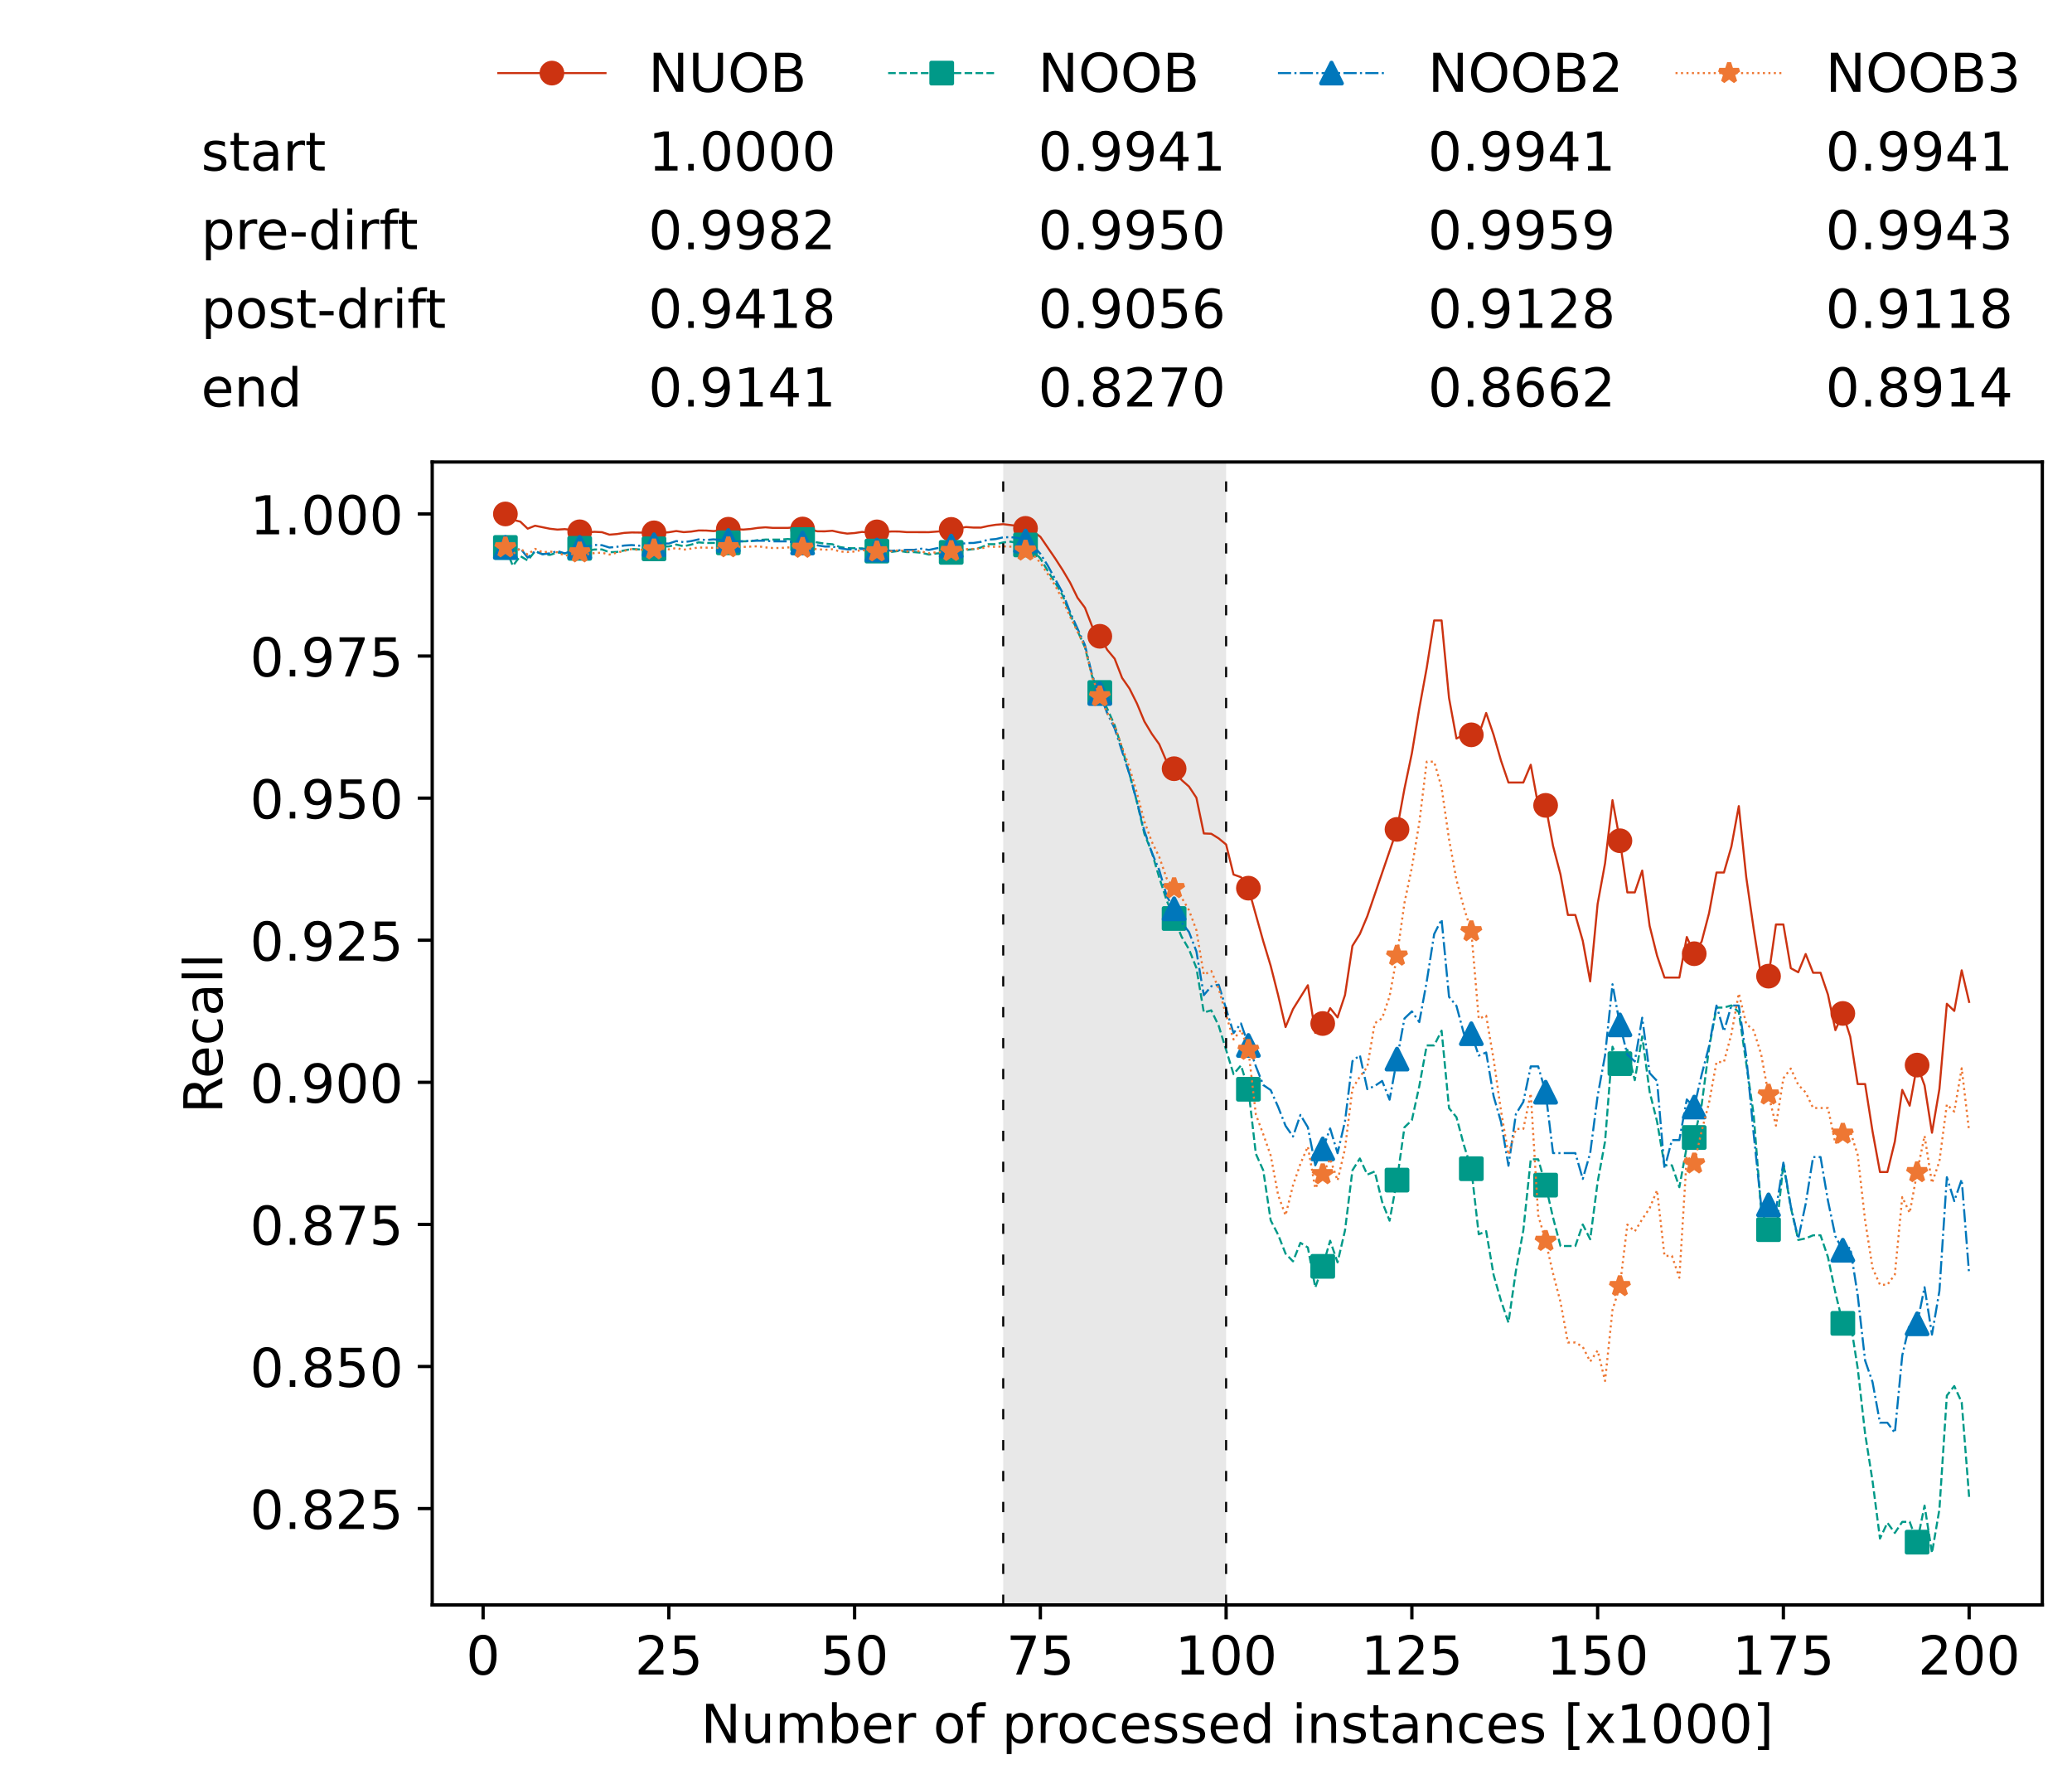 <?xml version="1.0" encoding="utf-8" standalone="no"?>
<!DOCTYPE svg PUBLIC "-//W3C//DTD SVG 1.1//EN"
  "http://www.w3.org/Graphics/SVG/1.1/DTD/svg11.dtd">
<!-- Created with matplotlib (https://matplotlib.org/) -->
<svg height="432.615pt" version="1.1" viewBox="0 0 502.65 432.615" width="502.65pt" xmlns="http://www.w3.org/2000/svg" xmlns:xlink="http://www.w3.org/1999/xlink">
 <defs>
  <style type="text/css">*{stroke-linecap:butt;stroke-linejoin:round;}</style>
 </defs>
 <g id="figure_1">
  <g id="patch_1">
   <path d="M 0 432.615 
L 502.65 432.615 
L 502.65 0 
L 0 0 
z
" style="fill:#ffffff;"/>
  </g>
  <g id="axes_1">
   <g id="patch_2">
    <path d="M 104.85 389.252 
L 495.45 389.252 
L 495.45 112.052 
L 104.85 112.052 
z
" style="fill:#ffffff;"/>
   </g>
   <g id="patch_3">
    <path clip-path="url(#pc594657b45)" d="M 297.446 389.252 
L 297.446 112.052 
L 243.372 112.052 
L 243.372 389.252 
z
" style="fill:#d3d3d3;opacity:0.5;"/>
   </g>
   <g id="matplotlib.axis_1">
    <g id="xtick_1">
     <g id="line2d_1">
      <defs>
       <path d="M 0 0 
L 0 3.5 
" id="me6cfd3d761" style="stroke:#000000;stroke-width:0.8;"/>
      </defs>
      <g>
       <use style="stroke:#000000;stroke-width:0.8;" x="117.197" xlink:href="#me6cfd3d761" y="389.252"/>
      </g>
     </g>
     <g id="text_1">
      <!-- 0 -->
      <g transform="translate(113.061 406.13)scale(0.13 -0.13)">
       <defs>
        <path d="M 31.781 66.406 
Q 24.172 66.406 20.328 58.906 
Q 16.5 51.422 16.5 36.375 
Q 16.5 21.391 20.328 13.891 
Q 24.172 6.391 31.781 6.391 
Q 39.453 6.391 43.281 13.891 
Q 47.125 21.391 47.125 36.375 
Q 47.125 51.422 43.281 58.906 
Q 39.453 66.406 31.781 66.406 
z
M 31.781 74.219 
Q 44.047 74.219 50.516 64.516 
Q 56.984 54.828 56.984 36.375 
Q 56.984 17.969 50.516 8.266 
Q 44.047 -1.422 31.781 -1.422 
Q 19.531 -1.422 13.062 8.266 
Q 6.594 17.969 6.594 36.375 
Q 6.594 54.828 13.062 64.516 
Q 19.531 74.219 31.781 74.219 
z
" id="DejaVuSans-48"/>
       </defs>
       <use xlink:href="#DejaVuSans-48"/>
      </g>
     </g>
    </g>
    <g id="xtick_2">
     <g id="line2d_2">
      <g>
       <use style="stroke:#000000;stroke-width:0.8;" x="162.259" xlink:href="#me6cfd3d761" y="389.252"/>
      </g>
     </g>
     <g id="text_2">
      <!-- 25 -->
      <g transform="translate(153.988 406.13)scale(0.13 -0.13)">
       <defs>
        <path d="M 19.188 8.297 
L 53.609 8.297 
L 53.609 0 
L 7.328 0 
L 7.328 8.297 
Q 12.938 14.109 22.625 23.891 
Q 32.328 33.688 34.812 36.531 
Q 39.547 41.844 41.422 45.531 
Q 43.312 49.219 43.312 52.781 
Q 43.312 58.594 39.234 62.25 
Q 35.156 65.922 28.609 65.922 
Q 23.969 65.922 18.812 64.312 
Q 13.672 62.703 7.812 59.422 
L 7.812 69.391 
Q 13.766 71.781 18.938 73 
Q 24.125 74.219 28.422 74.219 
Q 39.75 74.219 46.484 68.547 
Q 53.219 62.891 53.219 53.422 
Q 53.219 48.922 51.531 44.891 
Q 49.859 40.875 45.406 35.406 
Q 44.188 33.984 37.641 27.219 
Q 31.109 20.453 19.188 8.297 
z
" id="DejaVuSans-50"/>
        <path d="M 10.797 72.906 
L 49.516 72.906 
L 49.516 64.594 
L 19.828 64.594 
L 19.828 46.734 
Q 21.969 47.469 24.109 47.828 
Q 26.266 48.188 28.422 48.188 
Q 40.625 48.188 47.75 41.5 
Q 54.891 34.812 54.891 23.391 
Q 54.891 11.625 47.562 5.094 
Q 40.234 -1.422 26.906 -1.422 
Q 22.312 -1.422 17.547 -0.641 
Q 12.797 0.141 7.719 1.703 
L 7.719 11.625 
Q 12.109 9.234 16.797 8.062 
Q 21.484 6.891 26.703 6.891 
Q 35.156 6.891 40.078 11.328 
Q 45.016 15.766 45.016 23.391 
Q 45.016 31 40.078 35.438 
Q 35.156 39.891 26.703 39.891 
Q 22.75 39.891 18.812 39.016 
Q 14.891 38.141 10.797 36.281 
z
" id="DejaVuSans-53"/>
       </defs>
       <use xlink:href="#DejaVuSans-50"/>
       <use x="63.623" xlink:href="#DejaVuSans-53"/>
      </g>
     </g>
    </g>
    <g id="xtick_3">
     <g id="line2d_3">
      <g>
       <use style="stroke:#000000;stroke-width:0.8;" x="207.322" xlink:href="#me6cfd3d761" y="389.252"/>
      </g>
     </g>
     <g id="text_3">
      <!-- 50 -->
      <g transform="translate(199.05 406.13)scale(0.13 -0.13)">
       <use xlink:href="#DejaVuSans-53"/>
       <use x="63.623" xlink:href="#DejaVuSans-48"/>
      </g>
     </g>
    </g>
    <g id="xtick_4">
     <g id="line2d_4">
      <g>
       <use style="stroke:#000000;stroke-width:0.8;" x="252.384" xlink:href="#me6cfd3d761" y="389.252"/>
      </g>
     </g>
     <g id="text_4">
      <!-- 75 -->
      <g transform="translate(244.113 406.13)scale(0.13 -0.13)">
       <defs>
        <path d="M 8.203 72.906 
L 55.078 72.906 
L 55.078 68.703 
L 28.609 0 
L 18.312 0 
L 43.219 64.594 
L 8.203 64.594 
z
" id="DejaVuSans-55"/>
       </defs>
       <use xlink:href="#DejaVuSans-55"/>
       <use x="63.623" xlink:href="#DejaVuSans-53"/>
      </g>
     </g>
    </g>
    <g id="xtick_5">
     <g id="line2d_5">
      <g>
       <use style="stroke:#000000;stroke-width:0.8;" x="297.446" xlink:href="#me6cfd3d761" y="389.252"/>
      </g>
     </g>
     <g id="text_5">
      <!-- 100 -->
      <g transform="translate(285.039 406.13)scale(0.13 -0.13)">
       <defs>
        <path d="M 12.406 8.297 
L 28.516 8.297 
L 28.516 63.922 
L 10.984 60.406 
L 10.984 69.391 
L 28.422 72.906 
L 38.281 72.906 
L 38.281 8.297 
L 54.391 8.297 
L 54.391 0 
L 12.406 0 
z
" id="DejaVuSans-49"/>
       </defs>
       <use xlink:href="#DejaVuSans-49"/>
       <use x="63.623" xlink:href="#DejaVuSans-48"/>
       <use x="127.246" xlink:href="#DejaVuSans-48"/>
      </g>
     </g>
    </g>
    <g id="xtick_6">
     <g id="line2d_6">
      <g>
       <use style="stroke:#000000;stroke-width:0.8;" x="342.509" xlink:href="#me6cfd3d761" y="389.252"/>
      </g>
     </g>
     <g id="text_6">
      <!-- 125 -->
      <g transform="translate(330.102 406.13)scale(0.13 -0.13)">
       <use xlink:href="#DejaVuSans-49"/>
       <use x="63.623" xlink:href="#DejaVuSans-50"/>
       <use x="127.246" xlink:href="#DejaVuSans-53"/>
      </g>
     </g>
    </g>
    <g id="xtick_7">
     <g id="line2d_7">
      <g>
       <use style="stroke:#000000;stroke-width:0.8;" x="387.571" xlink:href="#me6cfd3d761" y="389.252"/>
      </g>
     </g>
     <g id="text_7">
      <!-- 150 -->
      <g transform="translate(375.164 406.13)scale(0.13 -0.13)">
       <use xlink:href="#DejaVuSans-49"/>
       <use x="63.623" xlink:href="#DejaVuSans-53"/>
       <use x="127.246" xlink:href="#DejaVuSans-48"/>
      </g>
     </g>
    </g>
    <g id="xtick_8">
     <g id="line2d_8">
      <g>
       <use style="stroke:#000000;stroke-width:0.8;" x="432.633" xlink:href="#me6cfd3d761" y="389.252"/>
      </g>
     </g>
     <g id="text_8">
      <!-- 175 -->
      <g transform="translate(420.226 406.13)scale(0.13 -0.13)">
       <use xlink:href="#DejaVuSans-49"/>
       <use x="63.623" xlink:href="#DejaVuSans-55"/>
       <use x="127.246" xlink:href="#DejaVuSans-53"/>
      </g>
     </g>
    </g>
    <g id="xtick_9">
     <g id="line2d_9">
      <g>
       <use style="stroke:#000000;stroke-width:0.8;" x="477.695" xlink:href="#me6cfd3d761" y="389.252"/>
      </g>
     </g>
     <g id="text_9">
      <!-- 200 -->
      <g transform="translate(465.289 406.13)scale(0.13 -0.13)">
       <use xlink:href="#DejaVuSans-50"/>
       <use x="63.623" xlink:href="#DejaVuSans-48"/>
       <use x="127.246" xlink:href="#DejaVuSans-48"/>
      </g>
     </g>
    </g>
    <g id="text_10">
     <!-- Number of processed instances [x1000] -->
     <g transform="translate(170.025 422.711)scale(0.13 -0.13)">
      <defs>
       <path d="M 9.812 72.906 
L 23.094 72.906 
L 55.422 11.922 
L 55.422 72.906 
L 64.984 72.906 
L 64.984 0 
L 51.703 0 
L 19.391 60.984 
L 19.391 0 
L 9.812 0 
z
" id="DejaVuSans-78"/>
       <path d="M 8.5 21.578 
L 8.5 54.688 
L 17.484 54.688 
L 17.484 21.922 
Q 17.484 14.156 20.5 10.266 
Q 23.531 6.391 29.594 6.391 
Q 36.859 6.391 41.078 11.031 
Q 45.312 15.672 45.312 23.688 
L 45.312 54.688 
L 54.297 54.688 
L 54.297 0 
L 45.312 0 
L 45.312 8.406 
Q 42.047 3.422 37.719 1 
Q 33.406 -1.422 27.688 -1.422 
Q 18.266 -1.422 13.375 4.438 
Q 8.5 10.297 8.5 21.578 
z
M 31.109 56 
z
" id="DejaVuSans-117"/>
       <path d="M 52 44.188 
Q 55.375 50.25 60.062 53.125 
Q 64.75 56 71.094 56 
Q 79.641 56 84.281 50.016 
Q 88.922 44.047 88.922 33.016 
L 88.922 0 
L 79.891 0 
L 79.891 32.719 
Q 79.891 40.578 77.094 44.375 
Q 74.312 48.188 68.609 48.188 
Q 61.625 48.188 57.562 43.547 
Q 53.516 38.922 53.516 30.906 
L 53.516 0 
L 44.484 0 
L 44.484 32.719 
Q 44.484 40.625 41.703 44.406 
Q 38.922 48.188 33.109 48.188 
Q 26.219 48.188 22.156 43.531 
Q 18.109 38.875 18.109 30.906 
L 18.109 0 
L 9.078 0 
L 9.078 54.688 
L 18.109 54.688 
L 18.109 46.188 
Q 21.188 51.219 25.484 53.609 
Q 29.781 56 35.688 56 
Q 41.656 56 45.828 52.969 
Q 50 49.953 52 44.188 
z
" id="DejaVuSans-109"/>
       <path d="M 48.688 27.297 
Q 48.688 37.203 44.609 42.844 
Q 40.531 48.484 33.406 48.484 
Q 26.266 48.484 22.188 42.844 
Q 18.109 37.203 18.109 27.297 
Q 18.109 17.391 22.188 11.75 
Q 26.266 6.109 33.406 6.109 
Q 40.531 6.109 44.609 11.75 
Q 48.688 17.391 48.688 27.297 
z
M 18.109 46.391 
Q 20.953 51.266 25.266 53.625 
Q 29.594 56 35.594 56 
Q 45.562 56 51.781 48.094 
Q 58.016 40.188 58.016 27.297 
Q 58.016 14.406 51.781 6.484 
Q 45.562 -1.422 35.594 -1.422 
Q 29.594 -1.422 25.266 0.953 
Q 20.953 3.328 18.109 8.203 
L 18.109 0 
L 9.078 0 
L 9.078 75.984 
L 18.109 75.984 
z
" id="DejaVuSans-98"/>
       <path d="M 56.203 29.594 
L 56.203 25.203 
L 14.891 25.203 
Q 15.484 15.922 20.484 11.062 
Q 25.484 6.203 34.422 6.203 
Q 39.594 6.203 44.453 7.469 
Q 49.312 8.734 54.109 11.281 
L 54.109 2.781 
Q 49.266 0.734 44.188 -0.344 
Q 39.109 -1.422 33.891 -1.422 
Q 20.797 -1.422 13.156 6.188 
Q 5.516 13.812 5.516 26.812 
Q 5.516 40.234 12.766 48.109 
Q 20.016 56 32.328 56 
Q 43.359 56 49.781 48.891 
Q 56.203 41.797 56.203 29.594 
z
M 47.219 32.234 
Q 47.125 39.594 43.094 43.984 
Q 39.062 48.391 32.422 48.391 
Q 24.906 48.391 20.391 44.141 
Q 15.875 39.891 15.188 32.172 
z
" id="DejaVuSans-101"/>
       <path d="M 41.109 46.297 
Q 39.594 47.172 37.812 47.578 
Q 36.031 48 33.891 48 
Q 26.266 48 22.188 43.047 
Q 18.109 38.094 18.109 28.812 
L 18.109 0 
L 9.078 0 
L 9.078 54.688 
L 18.109 54.688 
L 18.109 46.188 
Q 20.953 51.172 25.484 53.578 
Q 30.031 56 36.531 56 
Q 37.453 56 38.578 55.875 
Q 39.703 55.766 41.062 55.516 
z
" id="DejaVuSans-114"/>
       <path id="DejaVuSans-32"/>
       <path d="M 30.609 48.391 
Q 23.391 48.391 19.188 42.75 
Q 14.984 37.109 14.984 27.297 
Q 14.984 17.484 19.156 11.844 
Q 23.344 6.203 30.609 6.203 
Q 37.797 6.203 41.984 11.859 
Q 46.188 17.531 46.188 27.297 
Q 46.188 37.016 41.984 42.703 
Q 37.797 48.391 30.609 48.391 
z
M 30.609 56 
Q 42.328 56 49.016 48.375 
Q 55.719 40.766 55.719 27.297 
Q 55.719 13.875 49.016 6.219 
Q 42.328 -1.422 30.609 -1.422 
Q 18.844 -1.422 12.172 6.219 
Q 5.516 13.875 5.516 27.297 
Q 5.516 40.766 12.172 48.375 
Q 18.844 56 30.609 56 
z
" id="DejaVuSans-111"/>
       <path d="M 37.109 75.984 
L 37.109 68.5 
L 28.516 68.5 
Q 23.688 68.5 21.797 66.547 
Q 19.922 64.594 19.922 59.516 
L 19.922 54.688 
L 34.719 54.688 
L 34.719 47.703 
L 19.922 47.703 
L 19.922 0 
L 10.891 0 
L 10.891 47.703 
L 2.297 47.703 
L 2.297 54.688 
L 10.891 54.688 
L 10.891 58.5 
Q 10.891 67.625 15.141 71.797 
Q 19.391 75.984 28.609 75.984 
z
" id="DejaVuSans-102"/>
       <path d="M 18.109 8.203 
L 18.109 -20.797 
L 9.078 -20.797 
L 9.078 54.688 
L 18.109 54.688 
L 18.109 46.391 
Q 20.953 51.266 25.266 53.625 
Q 29.594 56 35.594 56 
Q 45.562 56 51.781 48.094 
Q 58.016 40.188 58.016 27.297 
Q 58.016 14.406 51.781 6.484 
Q 45.562 -1.422 35.594 -1.422 
Q 29.594 -1.422 25.266 0.953 
Q 20.953 3.328 18.109 8.203 
z
M 48.688 27.297 
Q 48.688 37.203 44.609 42.844 
Q 40.531 48.484 33.406 48.484 
Q 26.266 48.484 22.188 42.844 
Q 18.109 37.203 18.109 27.297 
Q 18.109 17.391 22.188 11.75 
Q 26.266 6.109 33.406 6.109 
Q 40.531 6.109 44.609 11.75 
Q 48.688 17.391 48.688 27.297 
z
" id="DejaVuSans-112"/>
       <path d="M 48.781 52.594 
L 48.781 44.188 
Q 44.969 46.297 41.141 47.344 
Q 37.312 48.391 33.406 48.391 
Q 24.656 48.391 19.812 42.844 
Q 14.984 37.312 14.984 27.297 
Q 14.984 17.281 19.812 11.734 
Q 24.656 6.203 33.406 6.203 
Q 37.312 6.203 41.141 7.25 
Q 44.969 8.297 48.781 10.406 
L 48.781 2.094 
Q 45.016 0.344 40.984 -0.531 
Q 36.969 -1.422 32.422 -1.422 
Q 20.062 -1.422 12.781 6.344 
Q 5.516 14.109 5.516 27.297 
Q 5.516 40.672 12.859 48.328 
Q 20.219 56 33.016 56 
Q 37.156 56 41.109 55.141 
Q 45.062 54.297 48.781 52.594 
z
" id="DejaVuSans-99"/>
       <path d="M 44.281 53.078 
L 44.281 44.578 
Q 40.484 46.531 36.375 47.5 
Q 32.281 48.484 27.875 48.484 
Q 21.188 48.484 17.844 46.438 
Q 14.5 44.391 14.5 40.281 
Q 14.5 37.156 16.891 35.375 
Q 19.281 33.594 26.516 31.984 
L 29.594 31.297 
Q 39.156 29.25 43.188 25.516 
Q 47.219 21.781 47.219 15.094 
Q 47.219 7.469 41.188 3.016 
Q 35.156 -1.422 24.609 -1.422 
Q 20.219 -1.422 15.453 -0.562 
Q 10.688 0.297 5.422 2 
L 5.422 11.281 
Q 10.406 8.688 15.234 7.391 
Q 20.062 6.109 24.812 6.109 
Q 31.156 6.109 34.562 8.281 
Q 37.984 10.453 37.984 14.406 
Q 37.984 18.062 35.516 20.016 
Q 33.062 21.969 24.703 23.781 
L 21.578 24.516 
Q 13.234 26.266 9.516 29.906 
Q 5.812 33.547 5.812 39.891 
Q 5.812 47.609 11.281 51.797 
Q 16.75 56 26.812 56 
Q 31.781 56 36.172 55.266 
Q 40.578 54.547 44.281 53.078 
z
" id="DejaVuSans-115"/>
       <path d="M 45.406 46.391 
L 45.406 75.984 
L 54.391 75.984 
L 54.391 0 
L 45.406 0 
L 45.406 8.203 
Q 42.578 3.328 38.25 0.953 
Q 33.938 -1.422 27.875 -1.422 
Q 17.969 -1.422 11.734 6.484 
Q 5.516 14.406 5.516 27.297 
Q 5.516 40.188 11.734 48.094 
Q 17.969 56 27.875 56 
Q 33.938 56 38.25 53.625 
Q 42.578 51.266 45.406 46.391 
z
M 14.797 27.297 
Q 14.797 17.391 18.875 11.75 
Q 22.953 6.109 30.078 6.109 
Q 37.203 6.109 41.297 11.75 
Q 45.406 17.391 45.406 27.297 
Q 45.406 37.203 41.297 42.844 
Q 37.203 48.484 30.078 48.484 
Q 22.953 48.484 18.875 42.844 
Q 14.797 37.203 14.797 27.297 
z
" id="DejaVuSans-100"/>
       <path d="M 9.422 54.688 
L 18.406 54.688 
L 18.406 0 
L 9.422 0 
z
M 9.422 75.984 
L 18.406 75.984 
L 18.406 64.594 
L 9.422 64.594 
z
" id="DejaVuSans-105"/>
       <path d="M 54.891 33.016 
L 54.891 0 
L 45.906 0 
L 45.906 32.719 
Q 45.906 40.484 42.875 44.328 
Q 39.844 48.188 33.797 48.188 
Q 26.516 48.188 22.312 43.547 
Q 18.109 38.922 18.109 30.906 
L 18.109 0 
L 9.078 0 
L 9.078 54.688 
L 18.109 54.688 
L 18.109 46.188 
Q 21.344 51.125 25.703 53.562 
Q 30.078 56 35.797 56 
Q 45.219 56 50.047 50.172 
Q 54.891 44.344 54.891 33.016 
z
" id="DejaVuSans-110"/>
       <path d="M 18.312 70.219 
L 18.312 54.688 
L 36.812 54.688 
L 36.812 47.703 
L 18.312 47.703 
L 18.312 18.016 
Q 18.312 11.328 20.141 9.422 
Q 21.969 7.516 27.594 7.516 
L 36.812 7.516 
L 36.812 0 
L 27.594 0 
Q 17.188 0 13.234 3.875 
Q 9.281 7.766 9.281 18.016 
L 9.281 47.703 
L 2.688 47.703 
L 2.688 54.688 
L 9.281 54.688 
L 9.281 70.219 
z
" id="DejaVuSans-116"/>
       <path d="M 34.281 27.484 
Q 23.391 27.484 19.188 25 
Q 14.984 22.516 14.984 16.5 
Q 14.984 11.719 18.141 8.906 
Q 21.297 6.109 26.703 6.109 
Q 34.188 6.109 38.703 11.406 
Q 43.219 16.703 43.219 25.484 
L 43.219 27.484 
z
M 52.203 31.203 
L 52.203 0 
L 43.219 0 
L 43.219 8.297 
Q 40.141 3.328 35.547 0.953 
Q 30.953 -1.422 24.312 -1.422 
Q 15.922 -1.422 10.953 3.297 
Q 6 8.016 6 15.922 
Q 6 25.141 12.172 29.828 
Q 18.359 34.516 30.609 34.516 
L 43.219 34.516 
L 43.219 35.406 
Q 43.219 41.609 39.141 45 
Q 35.062 48.391 27.688 48.391 
Q 23 48.391 18.547 47.266 
Q 14.109 46.141 10.016 43.891 
L 10.016 52.203 
Q 14.938 54.109 19.578 55.047 
Q 24.219 56 28.609 56 
Q 40.484 56 46.344 49.844 
Q 52.203 43.703 52.203 31.203 
z
" id="DejaVuSans-97"/>
       <path d="M 8.594 75.984 
L 29.297 75.984 
L 29.297 69 
L 17.578 69 
L 17.578 -6.203 
L 29.297 -6.203 
L 29.297 -13.188 
L 8.594 -13.188 
z
" id="DejaVuSans-91"/>
       <path d="M 54.891 54.688 
L 35.109 28.078 
L 55.906 0 
L 45.312 0 
L 29.391 21.484 
L 13.484 0 
L 2.875 0 
L 24.125 28.609 
L 4.688 54.688 
L 15.281 54.688 
L 29.781 35.203 
L 44.281 54.688 
z
" id="DejaVuSans-120"/>
       <path d="M 30.422 75.984 
L 30.422 -13.188 
L 9.719 -13.188 
L 9.719 -6.203 
L 21.391 -6.203 
L 21.391 69 
L 9.719 69 
L 9.719 75.984 
z
" id="DejaVuSans-93"/>
      </defs>
      <use xlink:href="#DejaVuSans-78"/>
      <use x="74.805" xlink:href="#DejaVuSans-117"/>
      <use x="138.184" xlink:href="#DejaVuSans-109"/>
      <use x="235.596" xlink:href="#DejaVuSans-98"/>
      <use x="299.072" xlink:href="#DejaVuSans-101"/>
      <use x="360.596" xlink:href="#DejaVuSans-114"/>
      <use x="401.709" xlink:href="#DejaVuSans-32"/>
      <use x="433.496" xlink:href="#DejaVuSans-111"/>
      <use x="494.678" xlink:href="#DejaVuSans-102"/>
      <use x="529.883" xlink:href="#DejaVuSans-32"/>
      <use x="561.67" xlink:href="#DejaVuSans-112"/>
      <use x="625.146" xlink:href="#DejaVuSans-114"/>
      <use x="664.01" xlink:href="#DejaVuSans-111"/>
      <use x="725.191" xlink:href="#DejaVuSans-99"/>
      <use x="780.172" xlink:href="#DejaVuSans-101"/>
      <use x="841.695" xlink:href="#DejaVuSans-115"/>
      <use x="893.795" xlink:href="#DejaVuSans-115"/>
      <use x="945.895" xlink:href="#DejaVuSans-101"/>
      <use x="1007.418" xlink:href="#DejaVuSans-100"/>
      <use x="1070.895" xlink:href="#DejaVuSans-32"/>
      <use x="1102.682" xlink:href="#DejaVuSans-105"/>
      <use x="1130.465" xlink:href="#DejaVuSans-110"/>
      <use x="1193.844" xlink:href="#DejaVuSans-115"/>
      <use x="1245.943" xlink:href="#DejaVuSans-116"/>
      <use x="1285.152" xlink:href="#DejaVuSans-97"/>
      <use x="1346.432" xlink:href="#DejaVuSans-110"/>
      <use x="1409.811" xlink:href="#DejaVuSans-99"/>
      <use x="1464.791" xlink:href="#DejaVuSans-101"/>
      <use x="1526.314" xlink:href="#DejaVuSans-115"/>
      <use x="1578.414" xlink:href="#DejaVuSans-32"/>
      <use x="1610.201" xlink:href="#DejaVuSans-91"/>
      <use x="1649.215" xlink:href="#DejaVuSans-120"/>
      <use x="1708.395" xlink:href="#DejaVuSans-49"/>
      <use x="1772.018" xlink:href="#DejaVuSans-48"/>
      <use x="1835.641" xlink:href="#DejaVuSans-48"/>
      <use x="1899.264" xlink:href="#DejaVuSans-48"/>
      <use x="1962.887" xlink:href="#DejaVuSans-93"/>
     </g>
    </g>
   </g>
   <g id="matplotlib.axis_2">
    <g id="ytick_1">
     <g id="line2d_10">
      <defs>
       <path d="M 0 0 
L -3.5 0 
" id="m8fd17c16c6" style="stroke:#000000;stroke-width:0.8;"/>
      </defs>
      <g>
       <use style="stroke:#000000;stroke-width:0.8;" x="104.85" xlink:href="#m8fd17c16c6" y="365.883"/>
      </g>
     </g>
     <g id="text_11">
      <!-- 0.825 -->
      <g transform="translate(60.633 370.822)scale(0.13 -0.13)">
       <defs>
        <path d="M 10.688 12.406 
L 21 12.406 
L 21 0 
L 10.688 0 
z
" id="DejaVuSans-46"/>
        <path d="M 31.781 34.625 
Q 24.75 34.625 20.719 30.859 
Q 16.703 27.094 16.703 20.516 
Q 16.703 13.922 20.719 10.156 
Q 24.75 6.391 31.781 6.391 
Q 38.812 6.391 42.859 10.172 
Q 46.922 13.969 46.922 20.516 
Q 46.922 27.094 42.891 30.859 
Q 38.875 34.625 31.781 34.625 
z
M 21.922 38.812 
Q 15.578 40.375 12.031 44.719 
Q 8.5 49.078 8.5 55.328 
Q 8.5 64.062 14.719 69.141 
Q 20.953 74.219 31.781 74.219 
Q 42.672 74.219 48.875 69.141 
Q 55.078 64.062 55.078 55.328 
Q 55.078 49.078 51.531 44.719 
Q 48 40.375 41.703 38.812 
Q 48.828 37.156 52.797 32.312 
Q 56.781 27.484 56.781 20.516 
Q 56.781 9.906 50.312 4.234 
Q 43.844 -1.422 31.781 -1.422 
Q 19.734 -1.422 13.25 4.234 
Q 6.781 9.906 6.781 20.516 
Q 6.781 27.484 10.781 32.312 
Q 14.797 37.156 21.922 38.812 
z
M 18.312 54.391 
Q 18.312 48.734 21.844 45.562 
Q 25.391 42.391 31.781 42.391 
Q 38.141 42.391 41.719 45.562 
Q 45.312 48.734 45.312 54.391 
Q 45.312 60.062 41.719 63.234 
Q 38.141 66.406 31.781 66.406 
Q 25.391 66.406 21.844 63.234 
Q 18.312 60.062 18.312 54.391 
z
" id="DejaVuSans-56"/>
       </defs>
       <use xlink:href="#DejaVuSans-48"/>
       <use x="63.623" xlink:href="#DejaVuSans-46"/>
       <use x="95.41" xlink:href="#DejaVuSans-56"/>
       <use x="159.033" xlink:href="#DejaVuSans-50"/>
       <use x="222.656" xlink:href="#DejaVuSans-53"/>
      </g>
     </g>
    </g>
    <g id="ytick_2">
     <g id="line2d_11">
      <g>
       <use style="stroke:#000000;stroke-width:0.8;" x="104.85" xlink:href="#m8fd17c16c6" y="331.422"/>
      </g>
     </g>
     <g id="text_12">
      <!-- 0.850 -->
      <g transform="translate(60.633 336.361)scale(0.13 -0.13)">
       <use xlink:href="#DejaVuSans-48"/>
       <use x="63.623" xlink:href="#DejaVuSans-46"/>
       <use x="95.41" xlink:href="#DejaVuSans-56"/>
       <use x="159.033" xlink:href="#DejaVuSans-53"/>
       <use x="222.656" xlink:href="#DejaVuSans-48"/>
      </g>
     </g>
    </g>
    <g id="ytick_3">
     <g id="line2d_12">
      <g>
       <use style="stroke:#000000;stroke-width:0.8;" x="104.85" xlink:href="#m8fd17c16c6" y="296.96"/>
      </g>
     </g>
     <g id="text_13">
      <!-- 0.875 -->
      <g transform="translate(60.633 301.899)scale(0.13 -0.13)">
       <use xlink:href="#DejaVuSans-48"/>
       <use x="63.623" xlink:href="#DejaVuSans-46"/>
       <use x="95.41" xlink:href="#DejaVuSans-56"/>
       <use x="159.033" xlink:href="#DejaVuSans-55"/>
       <use x="222.656" xlink:href="#DejaVuSans-53"/>
      </g>
     </g>
    </g>
    <g id="ytick_4">
     <g id="line2d_13">
      <g>
       <use style="stroke:#000000;stroke-width:0.8;" x="104.85" xlink:href="#m8fd17c16c6" y="262.498"/>
      </g>
     </g>
     <g id="text_14">
      <!-- 0.900 -->
      <g transform="translate(60.633 267.437)scale(0.13 -0.13)">
       <defs>
        <path d="M 10.984 1.516 
L 10.984 10.5 
Q 14.703 8.734 18.5 7.812 
Q 22.312 6.891 25.984 6.891 
Q 35.75 6.891 40.891 13.453 
Q 46.047 20.016 46.781 33.406 
Q 43.953 29.203 39.594 26.953 
Q 35.25 24.703 29.984 24.703 
Q 19.047 24.703 12.672 31.312 
Q 6.297 37.938 6.297 49.422 
Q 6.297 60.641 12.938 67.422 
Q 19.578 74.219 30.609 74.219 
Q 43.266 74.219 49.922 64.516 
Q 56.594 54.828 56.594 36.375 
Q 56.594 19.141 48.406 8.859 
Q 40.234 -1.422 26.422 -1.422 
Q 22.703 -1.422 18.891 -0.688 
Q 15.094 0.047 10.984 1.516 
z
M 30.609 32.422 
Q 37.25 32.422 41.125 36.953 
Q 45.016 41.5 45.016 49.422 
Q 45.016 57.281 41.125 61.844 
Q 37.25 66.406 30.609 66.406 
Q 23.969 66.406 20.094 61.844 
Q 16.219 57.281 16.219 49.422 
Q 16.219 41.5 20.094 36.953 
Q 23.969 32.422 30.609 32.422 
z
" id="DejaVuSans-57"/>
       </defs>
       <use xlink:href="#DejaVuSans-48"/>
       <use x="63.623" xlink:href="#DejaVuSans-46"/>
       <use x="95.41" xlink:href="#DejaVuSans-57"/>
       <use x="159.033" xlink:href="#DejaVuSans-48"/>
       <use x="222.656" xlink:href="#DejaVuSans-48"/>
      </g>
     </g>
    </g>
    <g id="ytick_5">
     <g id="line2d_14">
      <g>
       <use style="stroke:#000000;stroke-width:0.8;" x="104.85" xlink:href="#m8fd17c16c6" y="228.037"/>
      </g>
     </g>
     <g id="text_15">
      <!-- 0.925 -->
      <g transform="translate(60.633 232.976)scale(0.13 -0.13)">
       <use xlink:href="#DejaVuSans-48"/>
       <use x="63.623" xlink:href="#DejaVuSans-46"/>
       <use x="95.41" xlink:href="#DejaVuSans-57"/>
       <use x="159.033" xlink:href="#DejaVuSans-50"/>
       <use x="222.656" xlink:href="#DejaVuSans-53"/>
      </g>
     </g>
    </g>
    <g id="ytick_6">
     <g id="line2d_15">
      <g>
       <use style="stroke:#000000;stroke-width:0.8;" x="104.85" xlink:href="#m8fd17c16c6" y="193.575"/>
      </g>
     </g>
     <g id="text_16">
      <!-- 0.950 -->
      <g transform="translate(60.633 198.514)scale(0.13 -0.13)">
       <use xlink:href="#DejaVuSans-48"/>
       <use x="63.623" xlink:href="#DejaVuSans-46"/>
       <use x="95.41" xlink:href="#DejaVuSans-57"/>
       <use x="159.033" xlink:href="#DejaVuSans-53"/>
       <use x="222.656" xlink:href="#DejaVuSans-48"/>
      </g>
     </g>
    </g>
    <g id="ytick_7">
     <g id="line2d_16">
      <g>
       <use style="stroke:#000000;stroke-width:0.8;" x="104.85" xlink:href="#m8fd17c16c6" y="159.113"/>
      </g>
     </g>
     <g id="text_17">
      <!-- 0.975 -->
      <g transform="translate(60.633 164.052)scale(0.13 -0.13)">
       <use xlink:href="#DejaVuSans-48"/>
       <use x="63.623" xlink:href="#DejaVuSans-46"/>
       <use x="95.41" xlink:href="#DejaVuSans-57"/>
       <use x="159.033" xlink:href="#DejaVuSans-55"/>
       <use x="222.656" xlink:href="#DejaVuSans-53"/>
      </g>
     </g>
    </g>
    <g id="ytick_8">
     <g id="line2d_17">
      <g>
       <use style="stroke:#000000;stroke-width:0.8;" x="104.85" xlink:href="#m8fd17c16c6" y="124.652"/>
      </g>
     </g>
     <g id="text_18">
      <!-- 1.000 -->
      <g transform="translate(60.633 129.591)scale(0.13 -0.13)">
       <use xlink:href="#DejaVuSans-49"/>
       <use x="63.623" xlink:href="#DejaVuSans-46"/>
       <use x="95.41" xlink:href="#DejaVuSans-48"/>
       <use x="159.033" xlink:href="#DejaVuSans-48"/>
       <use x="222.656" xlink:href="#DejaVuSans-48"/>
      </g>
     </g>
    </g>
    <g id="text_19">
     <!-- Recall -->
     <g transform="translate(53.93 270.044)rotate(-90)scale(0.13 -0.13)">
      <defs>
       <path d="M 44.391 34.188 
Q 47.562 33.109 50.562 29.594 
Q 53.562 26.078 56.594 19.922 
L 66.609 0 
L 56 0 
L 46.688 18.703 
Q 43.062 26.031 39.672 28.422 
Q 36.281 30.812 30.422 30.812 
L 19.672 30.812 
L 19.672 0 
L 9.812 0 
L 9.812 72.906 
L 32.078 72.906 
Q 44.578 72.906 50.734 67.672 
Q 56.891 62.453 56.891 51.906 
Q 56.891 45.016 53.688 40.469 
Q 50.484 35.938 44.391 34.188 
z
M 19.672 64.797 
L 19.672 38.922 
L 32.078 38.922 
Q 39.203 38.922 42.844 42.219 
Q 46.484 45.516 46.484 51.906 
Q 46.484 58.297 42.844 61.547 
Q 39.203 64.797 32.078 64.797 
z
" id="DejaVuSans-82"/>
       <path d="M 9.422 75.984 
L 18.406 75.984 
L 18.406 0 
L 9.422 0 
z
" id="DejaVuSans-108"/>
      </defs>
      <use xlink:href="#DejaVuSans-82"/>
      <use x="64.982" xlink:href="#DejaVuSans-101"/>
      <use x="126.506" xlink:href="#DejaVuSans-99"/>
      <use x="181.486" xlink:href="#DejaVuSans-97"/>
      <use x="242.766" xlink:href="#DejaVuSans-108"/>
      <use x="270.549" xlink:href="#DejaVuSans-108"/>
     </g>
    </g>
   </g>
   <g id="line2d_18"/>
   <g id="line2d_19"/>
   <g id="line2d_20"/>
   <g id="line2d_21"/>
   <g id="line2d_22"/>
   <g id="line2d_23">
    <path clip-path="url(#pc594657b45)" d="M 122.605 124.652 
L 124.407 126.073 
L 126.21 126.507 
L 128.012 128.22 
L 129.815 127.506 
L 133.419 128.24 
L 135.222 128.443 
L 137.024 128.334 
L 138.827 128.543 
L 140.629 128.979 
L 142.432 129.108 
L 144.234 128.985 
L 146.037 129.074 
L 147.839 129.675 
L 149.642 129.529 
L 151.444 129.242 
L 153.247 129.141 
L 160.457 129.225 
L 162.259 129.088 
L 164.062 128.791 
L 165.864 129.062 
L 167.667 128.931 
L 169.469 128.657 
L 171.272 128.671 
L 173.074 128.803 
L 174.877 128.648 
L 176.679 128.356 
L 178.482 128.326 
L 180.284 128.443 
L 182.087 128.294 
L 183.889 128.025 
L 185.692 127.891 
L 187.494 128.031 
L 191.099 128.031 
L 192.902 127.895 
L 194.704 128.301 
L 196.507 128.442 
L 198.309 128.862 
L 200.112 128.865 
L 201.914 128.729 
L 203.717 129.134 
L 205.519 129.416 
L 207.322 129.282 
L 209.124 129.01 
L 210.927 129.137 
L 212.729 128.994 
L 214.532 129.014 
L 216.334 128.895 
L 218.137 128.911 
L 219.939 129.06 
L 225.347 129.07 
L 228.952 128.802 
L 230.754 128.395 
L 234.359 127.826 
L 236.162 127.955 
L 237.964 127.957 
L 239.767 127.556 
L 241.569 127.274 
L 243.372 127.133 
L 246.976 127.56 
L 248.779 128.148 
L 250.581 128.86 
L 252.384 130.188 
L 255.989 135.458 
L 257.791 138.255 
L 259.594 141.296 
L 261.396 144.968 
L 263.199 147.395 
L 265.001 152.06 
L 266.804 154.32 
L 268.606 157.602 
L 270.409 159.764 
L 272.211 164.418 
L 274.014 167.012 
L 275.816 170.63 
L 277.619 174.983 
L 279.421 177.98 
L 281.224 180.511 
L 283.026 184.744 
L 284.829 186.435 
L 286.631 189.166 
L 288.434 190.759 
L 290.236 193.478 
L 292.039 202.141 
L 293.841 202.216 
L 295.644 203.34 
L 297.446 204.823 
L 299.249 212.109 
L 301.051 212.745 
L 302.854 215.409 
L 306.459 228.299 
L 308.261 234.259 
L 310.064 241.372 
L 311.866 249.1 
L 313.669 244.747 
L 317.274 238.956 
L 319.076 250.516 
L 320.879 248.238 
L 322.681 244.512 
L 324.484 246.751 
L 326.286 241.33 
L 328.089 229.401 
L 329.891 226.529 
L 331.694 222.221 
L 338.904 201.156 
L 340.706 191.31 
L 342.509 182.695 
L 344.311 171.812 
L 346.114 161.966 
L 347.916 150.479 
L 349.719 150.479 
L 351.521 169.276 
L 353.324 179.122 
L 355.126 178.221 
L 358.731 178.221 
L 360.533 172.919 
L 362.336 178.221 
L 364.138 184.487 
L 365.941 189.789 
L 369.546 189.789 
L 371.348 185.481 
L 373.151 195.327 
L 374.953 195.327 
L 376.756 205.173 
L 378.558 212.066 
L 380.361 221.912 
L 382.163 221.912 
L 383.966 228.178 
L 385.768 238.024 
L 387.571 219.226 
L 389.373 209.38 
L 391.176 194.064 
L 392.978 203.91 
L 394.781 216.442 
L 396.583 216.442 
L 398.386 211.14 
L 400.188 224.567 
L 401.991 231.796 
L 403.793 237.098 
L 407.398 237.098 
L 409.201 227.252 
L 411.003 231.306 
L 412.806 228.352 
L 414.608 221.46 
L 416.411 211.614 
L 418.213 211.614 
L 420.016 205.348 
L 421.818 195.502 
L 423.621 212.733 
L 425.423 225.264 
L 427.226 236.751 
L 429.028 236.751 
L 430.831 224.22 
L 432.633 224.22 
L 434.436 234.823 
L 436.238 235.808 
L 438.041 231.385 
L 439.843 235.93 
L 441.646 235.93 
L 443.448 241.231 
L 445.251 249.847 
L 447.053 245.792 
L 448.856 251.432 
L 450.658 262.919 
L 452.461 262.919 
L 454.263 274.406 
L 456.066 284.252 
L 457.868 284.252 
L 459.671 276.868 
L 461.473 264.336 
L 463.276 268.165 
L 465.078 258.319 
L 466.881 263.242 
L 468.683 274.729 
L 470.485 264.126 
L 472.288 243.449 
L 474.09 245.186 
L 475.893 235.34 
L 477.695 242.998 
L 477.695 242.998 
" style="fill:none;stroke:#cc3311;stroke-linecap:square;stroke-width:0.5;"/>
    <defs>
     <path d="M 0 2.5 
C 0.663 2.5 1.299 2.237 1.768 1.768 
C 2.237 1.299 2.5 0.663 2.5 0 
C 2.5 -0.663 2.237 -1.299 1.768 -1.768 
C 1.299 -2.237 0.663 -2.5 0 -2.5 
C -0.663 -2.5 -1.299 -2.237 -1.768 -1.768 
C -2.237 -1.299 -2.5 -0.663 -2.5 0 
C -2.5 0.663 -2.237 1.299 -1.768 1.768 
C -1.299 2.237 -0.663 2.5 0 2.5 
z
" id="mfe7c39e653" style="stroke:#cc3311;"/>
    </defs>
    <g clip-path="url(#pc594657b45)">
     <use style="fill:#cc3311;stroke:#cc3311;" x="122.605" xlink:href="#mfe7c39e653" y="124.652"/>
     <use style="fill:#cc3311;stroke:#cc3311;" x="140.629" xlink:href="#mfe7c39e653" y="128.979"/>
     <use style="fill:#cc3311;stroke:#cc3311;" x="158.654" xlink:href="#mfe7c39e653" y="129.231"/>
     <use style="fill:#cc3311;stroke:#cc3311;" x="176.679" xlink:href="#mfe7c39e653" y="128.356"/>
     <use style="fill:#cc3311;stroke:#cc3311;" x="194.704" xlink:href="#mfe7c39e653" y="128.301"/>
     <use style="fill:#cc3311;stroke:#cc3311;" x="212.729" xlink:href="#mfe7c39e653" y="128.994"/>
     <use style="fill:#cc3311;stroke:#cc3311;" x="230.754" xlink:href="#mfe7c39e653" y="128.395"/>
     <use style="fill:#cc3311;stroke:#cc3311;" x="248.779" xlink:href="#mfe7c39e653" y="128.148"/>
     <use style="fill:#cc3311;stroke:#cc3311;" x="266.804" xlink:href="#mfe7c39e653" y="154.32"/>
     <use style="fill:#cc3311;stroke:#cc3311;" x="284.829" xlink:href="#mfe7c39e653" y="186.435"/>
     <use style="fill:#cc3311;stroke:#cc3311;" x="302.854" xlink:href="#mfe7c39e653" y="215.409"/>
     <use style="fill:#cc3311;stroke:#cc3311;" x="320.879" xlink:href="#mfe7c39e653" y="248.238"/>
     <use style="fill:#cc3311;stroke:#cc3311;" x="338.904" xlink:href="#mfe7c39e653" y="201.156"/>
     <use style="fill:#cc3311;stroke:#cc3311;" x="356.928" xlink:href="#mfe7c39e653" y="178.221"/>
     <use style="fill:#cc3311;stroke:#cc3311;" x="374.953" xlink:href="#mfe7c39e653" y="195.327"/>
     <use style="fill:#cc3311;stroke:#cc3311;" x="392.978" xlink:href="#mfe7c39e653" y="203.91"/>
     <use style="fill:#cc3311;stroke:#cc3311;" x="411.003" xlink:href="#mfe7c39e653" y="231.306"/>
     <use style="fill:#cc3311;stroke:#cc3311;" x="429.028" xlink:href="#mfe7c39e653" y="236.751"/>
     <use style="fill:#cc3311;stroke:#cc3311;" x="447.053" xlink:href="#mfe7c39e653" y="245.792"/>
     <use style="fill:#cc3311;stroke:#cc3311;" x="465.078" xlink:href="#mfe7c39e653" y="258.319"/>
    </g>
   </g>
   <g id="line2d_24"/>
   <g id="line2d_25"/>
   <g id="line2d_26"/>
   <g id="line2d_27"/>
   <g id="line2d_28">
    <path clip-path="url(#pc594657b45)" d="M 122.605 132.776 
L 124.407 137.241 
L 126.21 134.861 
L 128.012 135.936 
L 129.815 133.679 
L 131.617 134.409 
L 133.419 134.581 
L 135.222 133.992 
L 137.024 134.202 
L 138.827 133.536 
L 140.629 132.991 
L 142.432 133.518 
L 144.234 133.277 
L 146.037 133.259 
L 147.839 133.939 
L 149.642 133.862 
L 153.247 133.14 
L 155.049 133.251 
L 156.852 132.958 
L 158.654 133.113 
L 160.457 132.532 
L 162.259 132.529 
L 164.062 132.079 
L 165.864 132.486 
L 167.667 132.09 
L 169.469 131.542 
L 171.272 131.694 
L 173.074 131.676 
L 174.877 131.799 
L 176.679 131.654 
L 178.482 131.184 
L 180.284 131.288 
L 182.087 131.26 
L 183.889 130.991 
L 185.692 130.864 
L 189.297 130.872 
L 191.099 130.738 
L 192.902 130.876 
L 194.704 130.857 
L 196.507 131.138 
L 198.309 131.568 
L 200.112 131.856 
L 201.914 131.99 
L 203.717 132.665 
L 205.519 132.947 
L 209.124 132.988 
L 212.729 133.655 
L 214.532 133.957 
L 216.334 133.849 
L 218.137 133.606 
L 219.939 133.899 
L 221.742 133.908 
L 223.544 134.055 
L 225.347 134.5 
L 227.149 134.237 
L 230.754 133.964 
L 232.557 133.549 
L 236.162 133.198 
L 237.964 132.794 
L 239.767 131.986 
L 241.569 131.982 
L 243.372 131.56 
L 245.174 131.381 
L 246.976 131.718 
L 248.779 132.169 
L 250.581 133.426 
L 252.384 135.431 
L 254.186 138.493 
L 255.989 141.31 
L 257.791 144.422 
L 259.594 149.004 
L 263.199 157.004 
L 265.001 164.286 
L 268.606 171.853 
L 270.409 175.922 
L 272.211 181.535 
L 274.014 187.774 
L 275.816 194.524 
L 277.619 202.228 
L 279.421 206.723 
L 281.224 212.847 
L 283.026 218.378 
L 286.631 227.157 
L 288.434 230.231 
L 290.236 234.765 
L 292.039 245.564 
L 293.841 245.04 
L 295.644 248.785 
L 299.249 260.518 
L 301.051 258.397 
L 302.854 264.176 
L 304.656 279.828 
L 306.459 283.866 
L 308.261 295.987 
L 310.064 299.457 
L 311.866 304.051 
L 313.669 305.917 
L 315.471 301.422 
L 317.274 302.56 
L 319.076 312.258 
L 320.879 307.131 
L 322.681 300.922 
L 324.484 306.165 
L 326.286 298.421 
L 328.089 283.841 
L 329.891 280.969 
L 331.694 284.885 
L 333.496 284.128 
L 335.299 291.512 
L 337.101 296.057 
L 338.904 286.211 
L 340.706 273.411 
L 342.509 271.687 
L 344.311 263.396 
L 346.114 253.55 
L 347.916 253.55 
L 349.719 249.969 
L 351.521 268.767 
L 353.324 270.955 
L 355.126 277.712 
L 356.928 283.455 
L 358.731 299.361 
L 360.533 298.603 
L 362.336 309.207 
L 364.138 315.473 
L 365.941 320.775 
L 367.743 308.243 
L 369.546 298.397 
L 371.348 281.166 
L 373.151 281.166 
L 374.953 287.432 
L 376.756 295.309 
L 378.558 302.201 
L 382.163 302.201 
L 383.966 296.98 
L 385.768 300.56 
L 387.571 286.686 
L 389.373 276.84 
L 391.176 253.865 
L 392.978 257.968 
L 394.781 254.594 
L 396.583 261.979 
L 398.386 251.375 
L 400.188 264.802 
L 401.991 272.031 
L 403.793 282.635 
L 405.596 282.635 
L 407.398 287.937 
L 409.201 278.091 
L 411.003 275.879 
L 412.806 268.002 
L 414.608 254.217 
L 416.411 244.371 
L 418.213 244.371 
L 420.016 243.849 
L 421.818 245.49 
L 425.423 270.329 
L 427.226 293.304 
L 429.028 298.227 
L 430.831 299.48 
L 432.633 282.249 
L 434.436 292.853 
L 436.238 300.73 
L 438.041 300.361 
L 439.843 299.604 
L 441.646 299.604 
L 443.448 304.906 
L 445.251 313.521 
L 447.053 320.954 
L 448.856 320.327 
L 450.658 331.815 
L 452.461 347.72 
L 454.263 359.207 
L 456.066 373.156 
L 457.868 369.327 
L 459.671 371.788 
L 461.473 369.103 
L 463.276 369.103 
L 465.078 374.026 
L 466.881 365.165 
L 468.683 376.652 
L 470.485 366.048 
L 472.288 338.479 
L 474.09 336.162 
L 475.893 340.101 
L 477.695 363.075 
L 477.695 363.075 
" style="fill:none;stroke:#009988;stroke-dasharray:1.85,0.8;stroke-dashoffset:0;stroke-width:0.5;"/>
    <defs>
     <path d="M -2.5 2.5 
L 2.5 2.5 
L 2.5 -2.5 
L -2.5 -2.5 
z
" id="mbcf4523f80" style="stroke:#009988;stroke-linejoin:miter;"/>
    </defs>
    <g clip-path="url(#pc594657b45)">
     <use style="fill:#009988;stroke:#009988;stroke-linejoin:miter;" x="122.605" xlink:href="#mbcf4523f80" y="132.776"/>
     <use style="fill:#009988;stroke:#009988;stroke-linejoin:miter;" x="140.629" xlink:href="#mbcf4523f80" y="132.991"/>
     <use style="fill:#009988;stroke:#009988;stroke-linejoin:miter;" x="158.654" xlink:href="#mbcf4523f80" y="133.113"/>
     <use style="fill:#009988;stroke:#009988;stroke-linejoin:miter;" x="176.679" xlink:href="#mbcf4523f80" y="131.654"/>
     <use style="fill:#009988;stroke:#009988;stroke-linejoin:miter;" x="194.704" xlink:href="#mbcf4523f80" y="130.857"/>
     <use style="fill:#009988;stroke:#009988;stroke-linejoin:miter;" x="212.729" xlink:href="#mbcf4523f80" y="133.655"/>
     <use style="fill:#009988;stroke:#009988;stroke-linejoin:miter;" x="230.754" xlink:href="#mbcf4523f80" y="133.964"/>
     <use style="fill:#009988;stroke:#009988;stroke-linejoin:miter;" x="248.779" xlink:href="#mbcf4523f80" y="132.169"/>
     <use style="fill:#009988;stroke:#009988;stroke-linejoin:miter;" x="266.804" xlink:href="#mbcf4523f80" y="167.95"/>
     <use style="fill:#009988;stroke:#009988;stroke-linejoin:miter;" x="284.829" xlink:href="#mbcf4523f80" y="222.77"/>
     <use style="fill:#009988;stroke:#009988;stroke-linejoin:miter;" x="302.854" xlink:href="#mbcf4523f80" y="264.176"/>
     <use style="fill:#009988;stroke:#009988;stroke-linejoin:miter;" x="320.879" xlink:href="#mbcf4523f80" y="307.131"/>
     <use style="fill:#009988;stroke:#009988;stroke-linejoin:miter;" x="338.904" xlink:href="#mbcf4523f80" y="286.211"/>
     <use style="fill:#009988;stroke:#009988;stroke-linejoin:miter;" x="356.928" xlink:href="#mbcf4523f80" y="283.455"/>
     <use style="fill:#009988;stroke:#009988;stroke-linejoin:miter;" x="374.953" xlink:href="#mbcf4523f80" y="287.432"/>
     <use style="fill:#009988;stroke:#009988;stroke-linejoin:miter;" x="392.978" xlink:href="#mbcf4523f80" y="257.968"/>
     <use style="fill:#009988;stroke:#009988;stroke-linejoin:miter;" x="411.003" xlink:href="#mbcf4523f80" y="275.879"/>
     <use style="fill:#009988;stroke:#009988;stroke-linejoin:miter;" x="429.028" xlink:href="#mbcf4523f80" y="298.227"/>
     <use style="fill:#009988;stroke:#009988;stroke-linejoin:miter;" x="447.053" xlink:href="#mbcf4523f80" y="320.954"/>
     <use style="fill:#009988;stroke:#009988;stroke-linejoin:miter;" x="465.078" xlink:href="#mbcf4523f80" y="374.026"/>
    </g>
   </g>
   <g id="line2d_29"/>
   <g id="line2d_30"/>
   <g id="line2d_31"/>
   <g id="line2d_32"/>
   <g id="line2d_33">
    <path clip-path="url(#pc594657b45)" d="M 122.605 132.776 
L 124.407 134.398 
L 126.21 132.966 
L 128.012 135.24 
L 129.815 133.696 
L 131.617 134.423 
L 133.419 134.202 
L 135.222 133.66 
L 137.024 134.218 
L 138.827 133.551 
L 140.629 132.742 
L 142.432 132.556 
L 144.234 132.169 
L 146.037 132.23 
L 147.839 132.799 
L 149.642 132.625 
L 151.444 132.312 
L 153.247 132.195 
L 155.049 132.356 
L 156.852 132.108 
L 158.654 132.123 
L 160.457 131.826 
L 162.259 131.823 
L 164.062 131.228 
L 165.864 131.491 
L 167.667 131.234 
L 169.469 130.822 
L 171.272 130.974 
L 173.074 130.816 
L 176.679 131.082 
L 178.482 131.314 
L 180.284 131.301 
L 182.087 131.142 
L 185.692 131.149 
L 187.494 131.297 
L 191.099 131.296 
L 192.902 131.572 
L 196.507 131.836 
L 198.309 132.266 
L 200.112 132.554 
L 201.914 132.553 
L 203.717 132.954 
L 205.519 133.236 
L 207.322 133.246 
L 209.124 133.133 
L 210.927 133.387 
L 214.532 133.425 
L 216.334 133.578 
L 219.939 133.348 
L 221.742 133.357 
L 223.544 133.077 
L 225.347 133.382 
L 227.149 132.987 
L 230.754 132.442 
L 234.359 131.709 
L 236.162 131.684 
L 237.964 131.416 
L 239.767 130.885 
L 241.569 130.742 
L 243.372 130.32 
L 245.174 130.284 
L 246.976 130.47 
L 248.779 131.209 
L 250.581 132.301 
L 252.384 134.305 
L 254.186 137.199 
L 257.791 143.775 
L 259.594 148.457 
L 263.199 156.457 
L 265.001 163.952 
L 266.804 168.202 
L 268.606 172.999 
L 270.409 176.687 
L 274.014 187.796 
L 275.816 194.406 
L 277.619 201.522 
L 279.421 206.766 
L 281.224 211.028 
L 283.026 217.307 
L 286.631 223.723 
L 288.434 226.032 
L 290.236 230.735 
L 292.039 241.362 
L 293.841 239.202 
L 295.644 238.827 
L 299.249 250.559 
L 301.051 248.226 
L 304.656 258.602 
L 306.459 263.149 
L 308.261 264.387 
L 310.064 268.464 
L 311.866 273.059 
L 313.669 275.65 
L 315.471 270.406 
L 317.274 273.407 
L 319.076 282.639 
L 320.879 278.651 
L 322.681 273.684 
L 324.484 279.693 
L 326.286 271.948 
L 328.089 257.368 
L 329.891 255.933 
L 331.694 264.156 
L 333.496 263.399 
L 335.299 262.168 
L 337.101 266.713 
L 340.706 247.02 
L 342.509 245.297 
L 344.311 247.888 
L 346.114 238.042 
L 347.916 226.555 
L 349.719 222.974 
L 351.521 241.772 
L 353.324 243.96 
L 355.126 250.717 
L 356.928 250.717 
L 358.731 256.019 
L 360.533 255.261 
L 362.336 265.865 
L 364.138 272.131 
L 365.941 282.734 
L 367.743 270.203 
L 369.546 267.249 
L 371.348 258.633 
L 373.151 258.633 
L 374.953 264.899 
L 376.756 279.668 
L 382.163 279.668 
L 383.966 285.934 
L 385.768 279.668 
L 387.571 265.794 
L 389.373 255.948 
L 391.176 238.717 
L 392.978 248.563 
L 394.781 255.793 
L 396.583 257.434 
L 398.386 246.831 
L 400.188 260.257 
L 401.991 262.185 
L 403.793 283.392 
L 405.596 276.5 
L 407.398 276.5 
L 409.201 266.654 
L 411.003 268.497 
L 412.806 260.62 
L 414.608 253.727 
L 416.411 243.881 
L 418.213 250.147 
L 420.016 243.881 
L 421.818 243.881 
L 423.621 256.189 
L 425.423 274.986 
L 427.226 292.217 
L 429.028 292.217 
L 430.831 293.47 
L 432.633 281.983 
L 434.436 292.587 
L 436.238 300.463 
L 438.041 291.986 
L 439.843 280.625 
L 441.646 280.625 
L 443.448 291.229 
L 445.251 299.844 
L 447.053 303.223 
L 448.856 302.596 
L 450.658 314.084 
L 452.461 329.989 
L 454.263 335.21 
L 456.066 345.057 
L 457.868 345.057 
L 459.671 347.518 
L 461.473 328.721 
L 463.276 321.063 
L 465.078 321.063 
L 466.881 312.201 
L 468.683 323.688 
L 470.485 313.085 
L 472.288 285.515 
L 474.09 291.307 
L 475.893 286.056 
L 477.695 309.03 
L 477.695 309.03 
" style="fill:none;stroke:#0077bb;stroke-dasharray:3.2,0.8,0.5,0.8;stroke-dashoffset:0;stroke-width:0.5;"/>
    <defs>
     <path d="M 0 -2.5 
L -2.5 2.5 
L 2.5 2.5 
z
" id="m3ab829df9a" style="stroke:#0077bb;stroke-linejoin:miter;"/>
    </defs>
    <g clip-path="url(#pc594657b45)">
     <use style="fill:#0077bb;stroke:#0077bb;stroke-linejoin:miter;" x="122.605" xlink:href="#m3ab829df9a" y="132.776"/>
     <use style="fill:#0077bb;stroke:#0077bb;stroke-linejoin:miter;" x="140.629" xlink:href="#m3ab829df9a" y="132.742"/>
     <use style="fill:#0077bb;stroke:#0077bb;stroke-linejoin:miter;" x="158.654" xlink:href="#m3ab829df9a" y="132.123"/>
     <use style="fill:#0077bb;stroke:#0077bb;stroke-linejoin:miter;" x="176.679" xlink:href="#m3ab829df9a" y="131.082"/>
     <use style="fill:#0077bb;stroke:#0077bb;stroke-linejoin:miter;" x="194.704" xlink:href="#m3ab829df9a" y="131.693"/>
     <use style="fill:#0077bb;stroke:#0077bb;stroke-linejoin:miter;" x="212.729" xlink:href="#m3ab829df9a" y="133.386"/>
     <use style="fill:#0077bb;stroke:#0077bb;stroke-linejoin:miter;" x="230.754" xlink:href="#m3ab829df9a" y="132.442"/>
     <use style="fill:#0077bb;stroke:#0077bb;stroke-linejoin:miter;" x="248.779" xlink:href="#m3ab829df9a" y="131.209"/>
     <use style="fill:#0077bb;stroke:#0077bb;stroke-linejoin:miter;" x="266.804" xlink:href="#m3ab829df9a" y="168.202"/>
     <use style="fill:#0077bb;stroke:#0077bb;stroke-linejoin:miter;" x="284.829" xlink:href="#m3ab829df9a" y="220.413"/>
     <use style="fill:#0077bb;stroke:#0077bb;stroke-linejoin:miter;" x="302.854" xlink:href="#m3ab829df9a" y="253.553"/>
     <use style="fill:#0077bb;stroke:#0077bb;stroke-linejoin:miter;" x="320.879" xlink:href="#m3ab829df9a" y="278.651"/>
     <use style="fill:#0077bb;stroke:#0077bb;stroke-linejoin:miter;" x="338.904" xlink:href="#m3ab829df9a" y="256.866"/>
     <use style="fill:#0077bb;stroke:#0077bb;stroke-linejoin:miter;" x="356.928" xlink:href="#m3ab829df9a" y="250.717"/>
     <use style="fill:#0077bb;stroke:#0077bb;stroke-linejoin:miter;" x="374.953" xlink:href="#m3ab829df9a" y="264.899"/>
     <use style="fill:#0077bb;stroke:#0077bb;stroke-linejoin:miter;" x="392.978" xlink:href="#m3ab829df9a" y="248.563"/>
     <use style="fill:#0077bb;stroke:#0077bb;stroke-linejoin:miter;" x="411.003" xlink:href="#m3ab829df9a" y="268.497"/>
     <use style="fill:#0077bb;stroke:#0077bb;stroke-linejoin:miter;" x="429.028" xlink:href="#m3ab829df9a" y="292.217"/>
     <use style="fill:#0077bb;stroke:#0077bb;stroke-linejoin:miter;" x="447.053" xlink:href="#m3ab829df9a" y="303.223"/>
     <use style="fill:#0077bb;stroke:#0077bb;stroke-linejoin:miter;" x="465.078" xlink:href="#m3ab829df9a" y="321.063"/>
    </g>
   </g>
   <g id="line2d_34"/>
   <g id="line2d_35"/>
   <g id="line2d_36"/>
   <g id="line2d_37"/>
   <g id="line2d_38">
    <path clip-path="url(#pc594657b45)" d="M 122.605 132.776 
L 124.407 134.398 
L 126.21 132.966 
L 128.012 134.515 
L 129.815 133.115 
L 131.617 133.94 
L 133.419 133.787 
L 135.222 133.948 
L 137.024 134.787 
L 140.629 133.996 
L 142.432 134.44 
L 144.234 134.128 
L 146.037 134.049 
L 147.839 134.497 
L 153.247 133.16 
L 155.049 133.409 
L 156.852 133.108 
L 158.654 133.264 
L 160.457 133.102 
L 162.259 133.234 
L 164.062 132.922 
L 165.864 133.321 
L 169.469 132.79 
L 174.877 132.904 
L 178.482 132.549 
L 180.284 132.653 
L 183.889 132.491 
L 185.692 132.769 
L 187.494 132.909 
L 189.297 132.91 
L 191.099 132.775 
L 192.902 132.776 
L 200.112 133.345 
L 201.914 133.208 
L 203.717 133.745 
L 205.519 133.889 
L 207.322 133.762 
L 209.124 133.377 
L 210.927 133.758 
L 216.334 133.688 
L 218.137 133.445 
L 219.939 133.738 
L 221.742 133.609 
L 223.544 133.756 
L 225.347 134.201 
L 227.149 133.94 
L 228.952 133.942 
L 234.359 133.2 
L 237.964 133.045 
L 239.767 132.52 
L 241.569 132.654 
L 243.372 132.506 
L 246.976 132.668 
L 250.581 134.481 
L 252.384 136.485 
L 255.989 142.026 
L 257.791 145.538 
L 259.594 149.558 
L 263.199 156.846 
L 265.001 164.34 
L 266.804 168.908 
L 268.606 172.811 
L 270.409 176.117 
L 274.014 186.208 
L 275.816 192.363 
L 277.619 199.202 
L 279.421 204.172 
L 281.224 207.836 
L 283.026 213.043 
L 286.631 217.666 
L 288.434 220.741 
L 290.236 225.613 
L 292.039 236.412 
L 293.841 235.488 
L 295.644 239.795 
L 297.446 246.199 
L 299.249 252.106 
L 301.051 249.774 
L 302.854 254.648 
L 304.656 270.301 
L 306.459 275.102 
L 308.261 280.241 
L 310.064 289.848 
L 311.866 294.756 
L 313.669 287.501 
L 315.471 282.257 
L 317.274 278.066 
L 319.076 288.229 
L 320.879 284.811 
L 322.681 281.086 
L 324.484 286.329 
L 326.286 278.584 
L 328.089 264.005 
L 329.891 261.133 
L 331.694 258.783 
L 333.496 248.179 
L 335.299 246.949 
L 337.101 241.647 
L 338.904 231.801 
L 340.706 219.001 
L 342.509 210.385 
L 344.311 199.503 
L 346.114 184.733 
L 347.916 184.733 
L 349.719 190.999 
L 351.521 203.531 
L 353.324 213.377 
L 355.126 220.134 
L 356.928 225.878 
L 358.731 247.085 
L 360.533 246.327 
L 362.336 256.931 
L 364.138 269.462 
L 365.941 280.066 
L 367.743 273.8 
L 369.546 273.8 
L 371.348 265.185 
L 373.151 294.723 
L 374.953 300.989 
L 376.756 308.866 
L 378.558 315.758 
L 380.361 325.605 
L 382.163 325.605 
L 383.966 326.649 
L 385.768 330.229 
L 387.571 327.544 
L 389.373 334.929 
L 391.176 317.698 
L 392.978 311.954 
L 394.781 297.013 
L 396.583 298.654 
L 398.386 295.708 
L 400.188 293.023 
L 401.991 288.685 
L 403.793 304.591 
L 405.596 304.591 
L 407.398 309.892 
L 409.201 280.354 
L 411.003 282.197 
L 412.806 274.32 
L 414.608 267.427 
L 416.411 257.581 
L 418.213 257.581 
L 420.016 250.793 
L 421.818 240.947 
L 423.621 248.332 
L 425.423 249.898 
L 427.226 255.642 
L 429.028 265.488 
L 430.831 273.007 
L 432.633 261.52 
L 434.436 259.163 
L 436.238 263.102 
L 438.041 264.945 
L 439.843 268.732 
L 443.448 268.732 
L 445.251 277.347 
L 447.053 274.982 
L 448.856 274.356 
L 450.658 280.099 
L 452.461 296.005 
L 454.263 307.492 
L 456.066 311.594 
L 457.868 311.594 
L 459.671 309.133 
L 461.473 290.336 
L 463.276 294.165 
L 465.078 284.318 
L 466.881 275.457 
L 468.683 286.944 
L 470.485 281.642 
L 472.288 267.858 
L 474.09 269.595 
L 475.893 259.093 
L 477.695 274.409 
L 477.695 274.409 
" style="fill:none;stroke:#ee7733;stroke-dasharray:0.5,0.825;stroke-dashoffset:0;stroke-width:0.5;"/>
    <defs>
     <path d="M 0 -2.5 
L -0.561 -0.773 
L -2.378 -0.773 
L -0.908 0.295 
L -1.469 2.023 
L -0 0.955 
L 1.469 2.023 
L 0.908 0.295 
L 2.378 -0.773 
L 0.561 -0.773 
z
" id="m8bb59ec3d4" style="stroke:#ee7733;stroke-linejoin:bevel;"/>
    </defs>
    <g clip-path="url(#pc594657b45)">
     <use style="fill:#ee7733;stroke:#ee7733;stroke-linejoin:bevel;" x="122.605" xlink:href="#m8bb59ec3d4" y="132.776"/>
     <use style="fill:#ee7733;stroke:#ee7733;stroke-linejoin:bevel;" x="140.629" xlink:href="#m8bb59ec3d4" y="133.996"/>
     <use style="fill:#ee7733;stroke:#ee7733;stroke-linejoin:bevel;" x="158.654" xlink:href="#m8bb59ec3d4" y="133.264"/>
     <use style="fill:#ee7733;stroke:#ee7733;stroke-linejoin:bevel;" x="176.679" xlink:href="#m8bb59ec3d4" y="132.757"/>
     <use style="fill:#ee7733;stroke:#ee7733;stroke-linejoin:bevel;" x="194.704" xlink:href="#m8bb59ec3d4" y="132.892"/>
     <use style="fill:#ee7733;stroke:#ee7733;stroke-linejoin:bevel;" x="212.729" xlink:href="#m8bb59ec3d4" y="133.756"/>
     <use style="fill:#ee7733;stroke:#ee7733;stroke-linejoin:bevel;" x="230.754" xlink:href="#m8bb59ec3d4" y="133.669"/>
     <use style="fill:#ee7733;stroke:#ee7733;stroke-linejoin:bevel;" x="248.779" xlink:href="#m8bb59ec3d4" y="133.555"/>
     <use style="fill:#ee7733;stroke:#ee7733;stroke-linejoin:bevel;" x="266.804" xlink:href="#m8bb59ec3d4" y="168.908"/>
     <use style="fill:#ee7733;stroke:#ee7733;stroke-linejoin:bevel;" x="284.829" xlink:href="#m8bb59ec3d4" y="215.432"/>
     <use style="fill:#ee7733;stroke:#ee7733;stroke-linejoin:bevel;" x="302.854" xlink:href="#m8bb59ec3d4" y="254.648"/>
     <use style="fill:#ee7733;stroke:#ee7733;stroke-linejoin:bevel;" x="320.879" xlink:href="#m8bb59ec3d4" y="284.811"/>
     <use style="fill:#ee7733;stroke:#ee7733;stroke-linejoin:bevel;" x="338.904" xlink:href="#m8bb59ec3d4" y="231.801"/>
     <use style="fill:#ee7733;stroke:#ee7733;stroke-linejoin:bevel;" x="356.928" xlink:href="#m8bb59ec3d4" y="225.878"/>
     <use style="fill:#ee7733;stroke:#ee7733;stroke-linejoin:bevel;" x="374.953" xlink:href="#m8bb59ec3d4" y="300.989"/>
     <use style="fill:#ee7733;stroke:#ee7733;stroke-linejoin:bevel;" x="392.978" xlink:href="#m8bb59ec3d4" y="311.954"/>
     <use style="fill:#ee7733;stroke:#ee7733;stroke-linejoin:bevel;" x="411.003" xlink:href="#m8bb59ec3d4" y="282.197"/>
     <use style="fill:#ee7733;stroke:#ee7733;stroke-linejoin:bevel;" x="429.028" xlink:href="#m8bb59ec3d4" y="265.488"/>
     <use style="fill:#ee7733;stroke:#ee7733;stroke-linejoin:bevel;" x="447.053" xlink:href="#m8bb59ec3d4" y="274.982"/>
     <use style="fill:#ee7733;stroke:#ee7733;stroke-linejoin:bevel;" x="465.078" xlink:href="#m8bb59ec3d4" y="284.318"/>
    </g>
   </g>
   <g id="line2d_39"/>
   <g id="line2d_40"/>
   <g id="line2d_41"/>
   <g id="line2d_42"/>
   <g id="line2d_43">
    <path clip-path="url(#pc594657b45)" d="M 243.372 389.252 
L 243.372 112.052 
" style="fill:none;stroke:#000000;stroke-dasharray:2.5,5;stroke-dashoffset:0;stroke-width:0.5;"/>
   </g>
   <g id="line2d_44">
    <path clip-path="url(#pc594657b45)" d="M 297.446 389.252 
L 297.446 112.052 
" style="fill:none;stroke:#000000;stroke-dasharray:2.5,5;stroke-dashoffset:0;stroke-width:0.5;"/>
   </g>
   <g id="patch_4">
    <path d="M 104.85 389.252 
L 104.85 112.052 
" style="fill:none;stroke:#000000;stroke-linecap:square;stroke-linejoin:miter;stroke-width:0.8;"/>
   </g>
   <g id="patch_5">
    <path d="M 495.45 389.252 
L 495.45 112.052 
" style="fill:none;stroke:#000000;stroke-linecap:square;stroke-linejoin:miter;stroke-width:0.8;"/>
   </g>
   <g id="patch_6">
    <path d="M 104.85 389.252 
L 495.45 389.252 
" style="fill:none;stroke:#000000;stroke-linecap:square;stroke-linejoin:miter;stroke-width:0.8;"/>
   </g>
   <g id="patch_7">
    <path d="M 104.85 112.052 
L 495.45 112.052 
" style="fill:none;stroke:#000000;stroke-linecap:square;stroke-linejoin:miter;stroke-width:0.8;"/>
   </g>
   <g id="legend_1">
    <g id="line2d_45"/>
    <g id="line2d_46"/>
    <g id="text_20">
     <!--   -->
     <g transform="translate(48.8 22.278)scale(0.13 -0.13)">
      <use xlink:href="#DejaVuSans-32"/>
     </g>
    </g>
    <g id="line2d_47"/>
    <g id="line2d_48"/>
    <g id="text_21">
     <!-- start -->
     <g transform="translate(48.8 41.36)scale(0.13 -0.13)">
      <use xlink:href="#DejaVuSans-115"/>
      <use x="52.1" xlink:href="#DejaVuSans-116"/>
      <use x="91.309" xlink:href="#DejaVuSans-97"/>
      <use x="152.588" xlink:href="#DejaVuSans-114"/>
      <use x="193.701" xlink:href="#DejaVuSans-116"/>
     </g>
    </g>
    <g id="line2d_49"/>
    <g id="line2d_50"/>
    <g id="text_22">
     <!-- pre-dirft -->
     <g transform="translate(48.8 60.441)scale(0.13 -0.13)">
      <defs>
       <path d="M 4.891 31.391 
L 31.203 31.391 
L 31.203 23.391 
L 4.891 23.391 
z
" id="DejaVuSans-45"/>
      </defs>
      <use xlink:href="#DejaVuSans-112"/>
      <use x="63.477" xlink:href="#DejaVuSans-114"/>
      <use x="102.34" xlink:href="#DejaVuSans-101"/>
      <use x="163.863" xlink:href="#DejaVuSans-45"/>
      <use x="199.947" xlink:href="#DejaVuSans-100"/>
      <use x="263.424" xlink:href="#DejaVuSans-105"/>
      <use x="291.207" xlink:href="#DejaVuSans-114"/>
      <use x="332.32" xlink:href="#DejaVuSans-102"/>
      <use x="365.775" xlink:href="#DejaVuSans-116"/>
     </g>
    </g>
    <g id="line2d_51"/>
    <g id="line2d_52"/>
    <g id="text_23">
     <!-- post-drift -->
     <g transform="translate(48.8 79.523)scale(0.13 -0.13)">
      <use xlink:href="#DejaVuSans-112"/>
      <use x="63.477" xlink:href="#DejaVuSans-111"/>
      <use x="124.658" xlink:href="#DejaVuSans-115"/>
      <use x="176.758" xlink:href="#DejaVuSans-116"/>
      <use x="215.967" xlink:href="#DejaVuSans-45"/>
      <use x="252.051" xlink:href="#DejaVuSans-100"/>
      <use x="315.527" xlink:href="#DejaVuSans-114"/>
      <use x="356.641" xlink:href="#DejaVuSans-105"/>
      <use x="384.424" xlink:href="#DejaVuSans-102"/>
      <use x="417.879" xlink:href="#DejaVuSans-116"/>
     </g>
    </g>
    <g id="line2d_53"/>
    <g id="line2d_54"/>
    <g id="text_24">
     <!-- end -->
     <g transform="translate(48.8 98.604)scale(0.13 -0.13)">
      <use xlink:href="#DejaVuSans-101"/>
      <use x="61.523" xlink:href="#DejaVuSans-110"/>
      <use x="124.902" xlink:href="#DejaVuSans-100"/>
     </g>
    </g>
    <g id="line2d_55">
     <path d="M 120.892 17.728 
L 146.892 17.728 
" style="fill:none;stroke:#cc3311;stroke-linecap:square;stroke-width:0.5;"/>
    </g>
    <g id="line2d_56">
     <g>
      <use style="fill:#cc3311;stroke:#cc3311;" x="133.892" xlink:href="#mfe7c39e653" y="17.728"/>
     </g>
    </g>
    <g id="text_25">
     <!-- NUOB -->
     <g transform="translate(157.292 22.278)scale(0.13 -0.13)">
      <defs>
       <path d="M 8.688 72.906 
L 18.609 72.906 
L 18.609 28.609 
Q 18.609 16.891 22.844 11.734 
Q 27.094 6.594 36.625 6.594 
Q 46.094 6.594 50.344 11.734 
Q 54.594 16.891 54.594 28.609 
L 54.594 72.906 
L 64.5 72.906 
L 64.5 27.391 
Q 64.5 13.141 57.438 5.859 
Q 50.391 -1.422 36.625 -1.422 
Q 22.797 -1.422 15.734 5.859 
Q 8.688 13.141 8.688 27.391 
z
" id="DejaVuSans-85"/>
       <path d="M 39.406 66.219 
Q 28.656 66.219 22.328 58.203 
Q 16.016 50.203 16.016 36.375 
Q 16.016 22.609 22.328 14.594 
Q 28.656 6.594 39.406 6.594 
Q 50.141 6.594 56.422 14.594 
Q 62.703 22.609 62.703 36.375 
Q 62.703 50.203 56.422 58.203 
Q 50.141 66.219 39.406 66.219 
z
M 39.406 74.219 
Q 54.734 74.219 63.906 63.938 
Q 73.094 53.656 73.094 36.375 
Q 73.094 19.141 63.906 8.859 
Q 54.734 -1.422 39.406 -1.422 
Q 24.031 -1.422 14.812 8.828 
Q 5.609 19.094 5.609 36.375 
Q 5.609 53.656 14.812 63.938 
Q 24.031 74.219 39.406 74.219 
z
" id="DejaVuSans-79"/>
       <path d="M 19.672 34.812 
L 19.672 8.109 
L 35.5 8.109 
Q 43.453 8.109 47.281 11.406 
Q 51.125 14.703 51.125 21.484 
Q 51.125 28.328 47.281 31.562 
Q 43.453 34.812 35.5 34.812 
z
M 19.672 64.797 
L 19.672 42.828 
L 34.281 42.828 
Q 41.5 42.828 45.031 45.531 
Q 48.578 48.25 48.578 53.812 
Q 48.578 59.328 45.031 62.062 
Q 41.5 64.797 34.281 64.797 
z
M 9.812 72.906 
L 35.016 72.906 
Q 46.297 72.906 52.391 68.219 
Q 58.5 63.531 58.5 54.891 
Q 58.5 48.188 55.375 44.234 
Q 52.25 40.281 46.188 39.312 
Q 53.469 37.75 57.5 32.781 
Q 61.531 27.828 61.531 20.406 
Q 61.531 10.641 54.891 5.312 
Q 48.25 0 35.984 0 
L 9.812 0 
z
" id="DejaVuSans-66"/>
      </defs>
      <use xlink:href="#DejaVuSans-78"/>
      <use x="74.805" xlink:href="#DejaVuSans-85"/>
      <use x="147.998" xlink:href="#DejaVuSans-79"/>
      <use x="226.709" xlink:href="#DejaVuSans-66"/>
     </g>
    </g>
    <g id="line2d_57"/>
    <g id="line2d_58"/>
    <g id="text_26">
     <!-- 1.0000 -->
     <g transform="translate(157.292 41.36)scale(0.13 -0.13)">
      <use xlink:href="#DejaVuSans-49"/>
      <use x="63.623" xlink:href="#DejaVuSans-46"/>
      <use x="95.41" xlink:href="#DejaVuSans-48"/>
      <use x="159.033" xlink:href="#DejaVuSans-48"/>
      <use x="222.656" xlink:href="#DejaVuSans-48"/>
      <use x="286.279" xlink:href="#DejaVuSans-48"/>
     </g>
    </g>
    <g id="line2d_59"/>
    <g id="line2d_60"/>
    <g id="text_27">
     <!-- 0.9982 -->
     <g transform="translate(157.292 60.441)scale(0.13 -0.13)">
      <use xlink:href="#DejaVuSans-48"/>
      <use x="63.623" xlink:href="#DejaVuSans-46"/>
      <use x="95.41" xlink:href="#DejaVuSans-57"/>
      <use x="159.033" xlink:href="#DejaVuSans-57"/>
      <use x="222.656" xlink:href="#DejaVuSans-56"/>
      <use x="286.279" xlink:href="#DejaVuSans-50"/>
     </g>
    </g>
    <g id="line2d_61"/>
    <g id="line2d_62"/>
    <g id="text_28">
     <!-- 0.9418 -->
     <g transform="translate(157.292 79.523)scale(0.13 -0.13)">
      <defs>
       <path d="M 37.797 64.312 
L 12.891 25.391 
L 37.797 25.391 
z
M 35.203 72.906 
L 47.609 72.906 
L 47.609 25.391 
L 58.016 25.391 
L 58.016 17.188 
L 47.609 17.188 
L 47.609 0 
L 37.797 0 
L 37.797 17.188 
L 4.891 17.188 
L 4.891 26.703 
z
" id="DejaVuSans-52"/>
      </defs>
      <use xlink:href="#DejaVuSans-48"/>
      <use x="63.623" xlink:href="#DejaVuSans-46"/>
      <use x="95.41" xlink:href="#DejaVuSans-57"/>
      <use x="159.033" xlink:href="#DejaVuSans-52"/>
      <use x="222.656" xlink:href="#DejaVuSans-49"/>
      <use x="286.279" xlink:href="#DejaVuSans-56"/>
     </g>
    </g>
    <g id="line2d_63"/>
    <g id="line2d_64"/>
    <g id="text_29">
     <!-- 0.9141 -->
     <g transform="translate(157.292 98.604)scale(0.13 -0.13)">
      <use xlink:href="#DejaVuSans-48"/>
      <use x="63.623" xlink:href="#DejaVuSans-46"/>
      <use x="95.41" xlink:href="#DejaVuSans-57"/>
      <use x="159.033" xlink:href="#DejaVuSans-49"/>
      <use x="222.656" xlink:href="#DejaVuSans-52"/>
      <use x="286.279" xlink:href="#DejaVuSans-49"/>
     </g>
    </g>
    <g id="line2d_65">
     <path d="M 215.452 17.728 
L 241.452 17.728 
" style="fill:none;stroke:#009988;stroke-dasharray:1.85,0.8;stroke-dashoffset:0;stroke-width:0.5;"/>
    </g>
    <g id="line2d_66">
     <g>
      <use style="fill:#009988;stroke:#009988;stroke-linejoin:miter;" x="228.452" xlink:href="#mbcf4523f80" y="17.728"/>
     </g>
    </g>
    <g id="text_30">
     <!-- NOOB -->
     <g transform="translate(251.852 22.278)scale(0.13 -0.13)">
      <use xlink:href="#DejaVuSans-78"/>
      <use x="74.805" xlink:href="#DejaVuSans-79"/>
      <use x="153.516" xlink:href="#DejaVuSans-79"/>
      <use x="232.227" xlink:href="#DejaVuSans-66"/>
     </g>
    </g>
    <g id="line2d_67"/>
    <g id="line2d_68"/>
    <g id="text_31">
     <!-- 0.9941 -->
     <g transform="translate(251.852 41.36)scale(0.13 -0.13)">
      <use xlink:href="#DejaVuSans-48"/>
      <use x="63.623" xlink:href="#DejaVuSans-46"/>
      <use x="95.41" xlink:href="#DejaVuSans-57"/>
      <use x="159.033" xlink:href="#DejaVuSans-57"/>
      <use x="222.656" xlink:href="#DejaVuSans-52"/>
      <use x="286.279" xlink:href="#DejaVuSans-49"/>
     </g>
    </g>
    <g id="line2d_69"/>
    <g id="line2d_70"/>
    <g id="text_32">
     <!-- 0.9950 -->
     <g transform="translate(251.852 60.441)scale(0.13 -0.13)">
      <use xlink:href="#DejaVuSans-48"/>
      <use x="63.623" xlink:href="#DejaVuSans-46"/>
      <use x="95.41" xlink:href="#DejaVuSans-57"/>
      <use x="159.033" xlink:href="#DejaVuSans-57"/>
      <use x="222.656" xlink:href="#DejaVuSans-53"/>
      <use x="286.279" xlink:href="#DejaVuSans-48"/>
     </g>
    </g>
    <g id="line2d_71"/>
    <g id="line2d_72"/>
    <g id="text_33">
     <!-- 0.9056 -->
     <g transform="translate(251.852 79.523)scale(0.13 -0.13)">
      <defs>
       <path d="M 33.016 40.375 
Q 26.375 40.375 22.484 35.828 
Q 18.609 31.297 18.609 23.391 
Q 18.609 15.531 22.484 10.953 
Q 26.375 6.391 33.016 6.391 
Q 39.656 6.391 43.531 10.953 
Q 47.406 15.531 47.406 23.391 
Q 47.406 31.297 43.531 35.828 
Q 39.656 40.375 33.016 40.375 
z
M 52.594 71.297 
L 52.594 62.312 
Q 48.875 64.062 45.094 64.984 
Q 41.312 65.922 37.594 65.922 
Q 27.828 65.922 22.672 59.328 
Q 17.531 52.734 16.797 39.406 
Q 19.672 43.656 24.016 45.922 
Q 28.375 48.188 33.594 48.188 
Q 44.578 48.188 50.953 41.516 
Q 57.328 34.859 57.328 23.391 
Q 57.328 12.156 50.688 5.359 
Q 44.047 -1.422 33.016 -1.422 
Q 20.359 -1.422 13.672 8.266 
Q 6.984 17.969 6.984 36.375 
Q 6.984 53.656 15.188 63.938 
Q 23.391 74.219 37.203 74.219 
Q 40.922 74.219 44.703 73.484 
Q 48.484 72.75 52.594 71.297 
z
" id="DejaVuSans-54"/>
      </defs>
      <use xlink:href="#DejaVuSans-48"/>
      <use x="63.623" xlink:href="#DejaVuSans-46"/>
      <use x="95.41" xlink:href="#DejaVuSans-57"/>
      <use x="159.033" xlink:href="#DejaVuSans-48"/>
      <use x="222.656" xlink:href="#DejaVuSans-53"/>
      <use x="286.279" xlink:href="#DejaVuSans-54"/>
     </g>
    </g>
    <g id="line2d_73"/>
    <g id="line2d_74"/>
    <g id="text_34">
     <!-- 0.8270 -->
     <g transform="translate(251.852 98.604)scale(0.13 -0.13)">
      <use xlink:href="#DejaVuSans-48"/>
      <use x="63.623" xlink:href="#DejaVuSans-46"/>
      <use x="95.41" xlink:href="#DejaVuSans-56"/>
      <use x="159.033" xlink:href="#DejaVuSans-50"/>
      <use x="222.656" xlink:href="#DejaVuSans-55"/>
      <use x="286.279" xlink:href="#DejaVuSans-48"/>
     </g>
    </g>
    <g id="line2d_75">
     <path d="M 310.012 17.728 
L 336.012 17.728 
" style="fill:none;stroke:#0077bb;stroke-dasharray:3.2,0.8,0.5,0.8;stroke-dashoffset:0;stroke-width:0.5;"/>
    </g>
    <g id="line2d_76">
     <g>
      <use style="fill:#0077bb;stroke:#0077bb;stroke-linejoin:miter;" x="323.012" xlink:href="#m3ab829df9a" y="17.728"/>
     </g>
    </g>
    <g id="text_35">
     <!-- NOOB2 -->
     <g transform="translate(346.412 22.278)scale(0.13 -0.13)">
      <use xlink:href="#DejaVuSans-78"/>
      <use x="74.805" xlink:href="#DejaVuSans-79"/>
      <use x="153.516" xlink:href="#DejaVuSans-79"/>
      <use x="232.227" xlink:href="#DejaVuSans-66"/>
      <use x="300.83" xlink:href="#DejaVuSans-50"/>
     </g>
    </g>
    <g id="line2d_77"/>
    <g id="line2d_78"/>
    <g id="text_36">
     <!-- 0.9941 -->
     <g transform="translate(346.412 41.36)scale(0.13 -0.13)">
      <use xlink:href="#DejaVuSans-48"/>
      <use x="63.623" xlink:href="#DejaVuSans-46"/>
      <use x="95.41" xlink:href="#DejaVuSans-57"/>
      <use x="159.033" xlink:href="#DejaVuSans-57"/>
      <use x="222.656" xlink:href="#DejaVuSans-52"/>
      <use x="286.279" xlink:href="#DejaVuSans-49"/>
     </g>
    </g>
    <g id="line2d_79"/>
    <g id="line2d_80"/>
    <g id="text_37">
     <!-- 0.9959 -->
     <g transform="translate(346.412 60.441)scale(0.13 -0.13)">
      <use xlink:href="#DejaVuSans-48"/>
      <use x="63.623" xlink:href="#DejaVuSans-46"/>
      <use x="95.41" xlink:href="#DejaVuSans-57"/>
      <use x="159.033" xlink:href="#DejaVuSans-57"/>
      <use x="222.656" xlink:href="#DejaVuSans-53"/>
      <use x="286.279" xlink:href="#DejaVuSans-57"/>
     </g>
    </g>
    <g id="line2d_81"/>
    <g id="line2d_82"/>
    <g id="text_38">
     <!-- 0.9128 -->
     <g transform="translate(346.412 79.523)scale(0.13 -0.13)">
      <use xlink:href="#DejaVuSans-48"/>
      <use x="63.623" xlink:href="#DejaVuSans-46"/>
      <use x="95.41" xlink:href="#DejaVuSans-57"/>
      <use x="159.033" xlink:href="#DejaVuSans-49"/>
      <use x="222.656" xlink:href="#DejaVuSans-50"/>
      <use x="286.279" xlink:href="#DejaVuSans-56"/>
     </g>
    </g>
    <g id="line2d_83"/>
    <g id="line2d_84"/>
    <g id="text_39">
     <!-- 0.8662 -->
     <g transform="translate(346.412 98.604)scale(0.13 -0.13)">
      <use xlink:href="#DejaVuSans-48"/>
      <use x="63.623" xlink:href="#DejaVuSans-46"/>
      <use x="95.41" xlink:href="#DejaVuSans-56"/>
      <use x="159.033" xlink:href="#DejaVuSans-54"/>
      <use x="222.656" xlink:href="#DejaVuSans-54"/>
      <use x="286.279" xlink:href="#DejaVuSans-50"/>
     </g>
    </g>
    <g id="line2d_85">
     <path d="M 406.467 17.728 
L 432.467 17.728 
" style="fill:none;stroke:#ee7733;stroke-dasharray:0.5,0.825;stroke-dashoffset:0;stroke-width:0.5;"/>
    </g>
    <g id="line2d_86">
     <g>
      <use style="fill:#ee7733;stroke:#ee7733;stroke-linejoin:bevel;" x="419.467" xlink:href="#m8bb59ec3d4" y="17.728"/>
     </g>
    </g>
    <g id="text_40">
     <!-- NOOB3 -->
     <g transform="translate(442.867 22.278)scale(0.13 -0.13)">
      <defs>
       <path d="M 40.578 39.312 
Q 47.656 37.797 51.625 33 
Q 55.609 28.219 55.609 21.188 
Q 55.609 10.406 48.188 4.484 
Q 40.766 -1.422 27.094 -1.422 
Q 22.516 -1.422 17.656 -0.516 
Q 12.797 0.391 7.625 2.203 
L 7.625 11.719 
Q 11.719 9.328 16.594 8.109 
Q 21.484 6.891 26.812 6.891 
Q 36.078 6.891 40.938 10.547 
Q 45.797 14.203 45.797 21.188 
Q 45.797 27.641 41.281 31.266 
Q 36.766 34.906 28.719 34.906 
L 20.219 34.906 
L 20.219 43.016 
L 29.109 43.016 
Q 36.375 43.016 40.234 45.922 
Q 44.094 48.828 44.094 54.297 
Q 44.094 59.906 40.109 62.906 
Q 36.141 65.922 28.719 65.922 
Q 24.656 65.922 20.016 65.031 
Q 15.375 64.156 9.812 62.312 
L 9.812 71.094 
Q 15.438 72.656 20.344 73.438 
Q 25.25 74.219 29.594 74.219 
Q 40.828 74.219 47.359 69.109 
Q 53.906 64.016 53.906 55.328 
Q 53.906 49.266 50.438 45.094 
Q 46.969 40.922 40.578 39.312 
z
" id="DejaVuSans-51"/>
      </defs>
      <use xlink:href="#DejaVuSans-78"/>
      <use x="74.805" xlink:href="#DejaVuSans-79"/>
      <use x="153.516" xlink:href="#DejaVuSans-79"/>
      <use x="232.227" xlink:href="#DejaVuSans-66"/>
      <use x="300.83" xlink:href="#DejaVuSans-51"/>
     </g>
    </g>
    <g id="line2d_87"/>
    <g id="line2d_88"/>
    <g id="text_41">
     <!-- 0.9941 -->
     <g transform="translate(442.867 41.36)scale(0.13 -0.13)">
      <use xlink:href="#DejaVuSans-48"/>
      <use x="63.623" xlink:href="#DejaVuSans-46"/>
      <use x="95.41" xlink:href="#DejaVuSans-57"/>
      <use x="159.033" xlink:href="#DejaVuSans-57"/>
      <use x="222.656" xlink:href="#DejaVuSans-52"/>
      <use x="286.279" xlink:href="#DejaVuSans-49"/>
     </g>
    </g>
    <g id="line2d_89"/>
    <g id="line2d_90"/>
    <g id="text_42">
     <!-- 0.9943 -->
     <g transform="translate(442.867 60.441)scale(0.13 -0.13)">
      <use xlink:href="#DejaVuSans-48"/>
      <use x="63.623" xlink:href="#DejaVuSans-46"/>
      <use x="95.41" xlink:href="#DejaVuSans-57"/>
      <use x="159.033" xlink:href="#DejaVuSans-57"/>
      <use x="222.656" xlink:href="#DejaVuSans-52"/>
      <use x="286.279" xlink:href="#DejaVuSans-51"/>
     </g>
    </g>
    <g id="line2d_91"/>
    <g id="line2d_92"/>
    <g id="text_43">
     <!-- 0.9118 -->
     <g transform="translate(442.867 79.523)scale(0.13 -0.13)">
      <use xlink:href="#DejaVuSans-48"/>
      <use x="63.623" xlink:href="#DejaVuSans-46"/>
      <use x="95.41" xlink:href="#DejaVuSans-57"/>
      <use x="159.033" xlink:href="#DejaVuSans-49"/>
      <use x="222.656" xlink:href="#DejaVuSans-49"/>
      <use x="286.279" xlink:href="#DejaVuSans-56"/>
     </g>
    </g>
    <g id="line2d_93"/>
    <g id="line2d_94"/>
    <g id="text_44">
     <!-- 0.8914 -->
     <g transform="translate(442.867 98.604)scale(0.13 -0.13)">
      <use xlink:href="#DejaVuSans-48"/>
      <use x="63.623" xlink:href="#DejaVuSans-46"/>
      <use x="95.41" xlink:href="#DejaVuSans-56"/>
      <use x="159.033" xlink:href="#DejaVuSans-57"/>
      <use x="222.656" xlink:href="#DejaVuSans-49"/>
      <use x="286.279" xlink:href="#DejaVuSans-52"/>
     </g>
    </g>
   </g>
  </g>
 </g>
 <defs>
  <clipPath id="pc594657b45">
   <rect height="277.2" width="390.6" x="104.85" y="112.052"/>
  </clipPath>
 </defs>
</svg>
